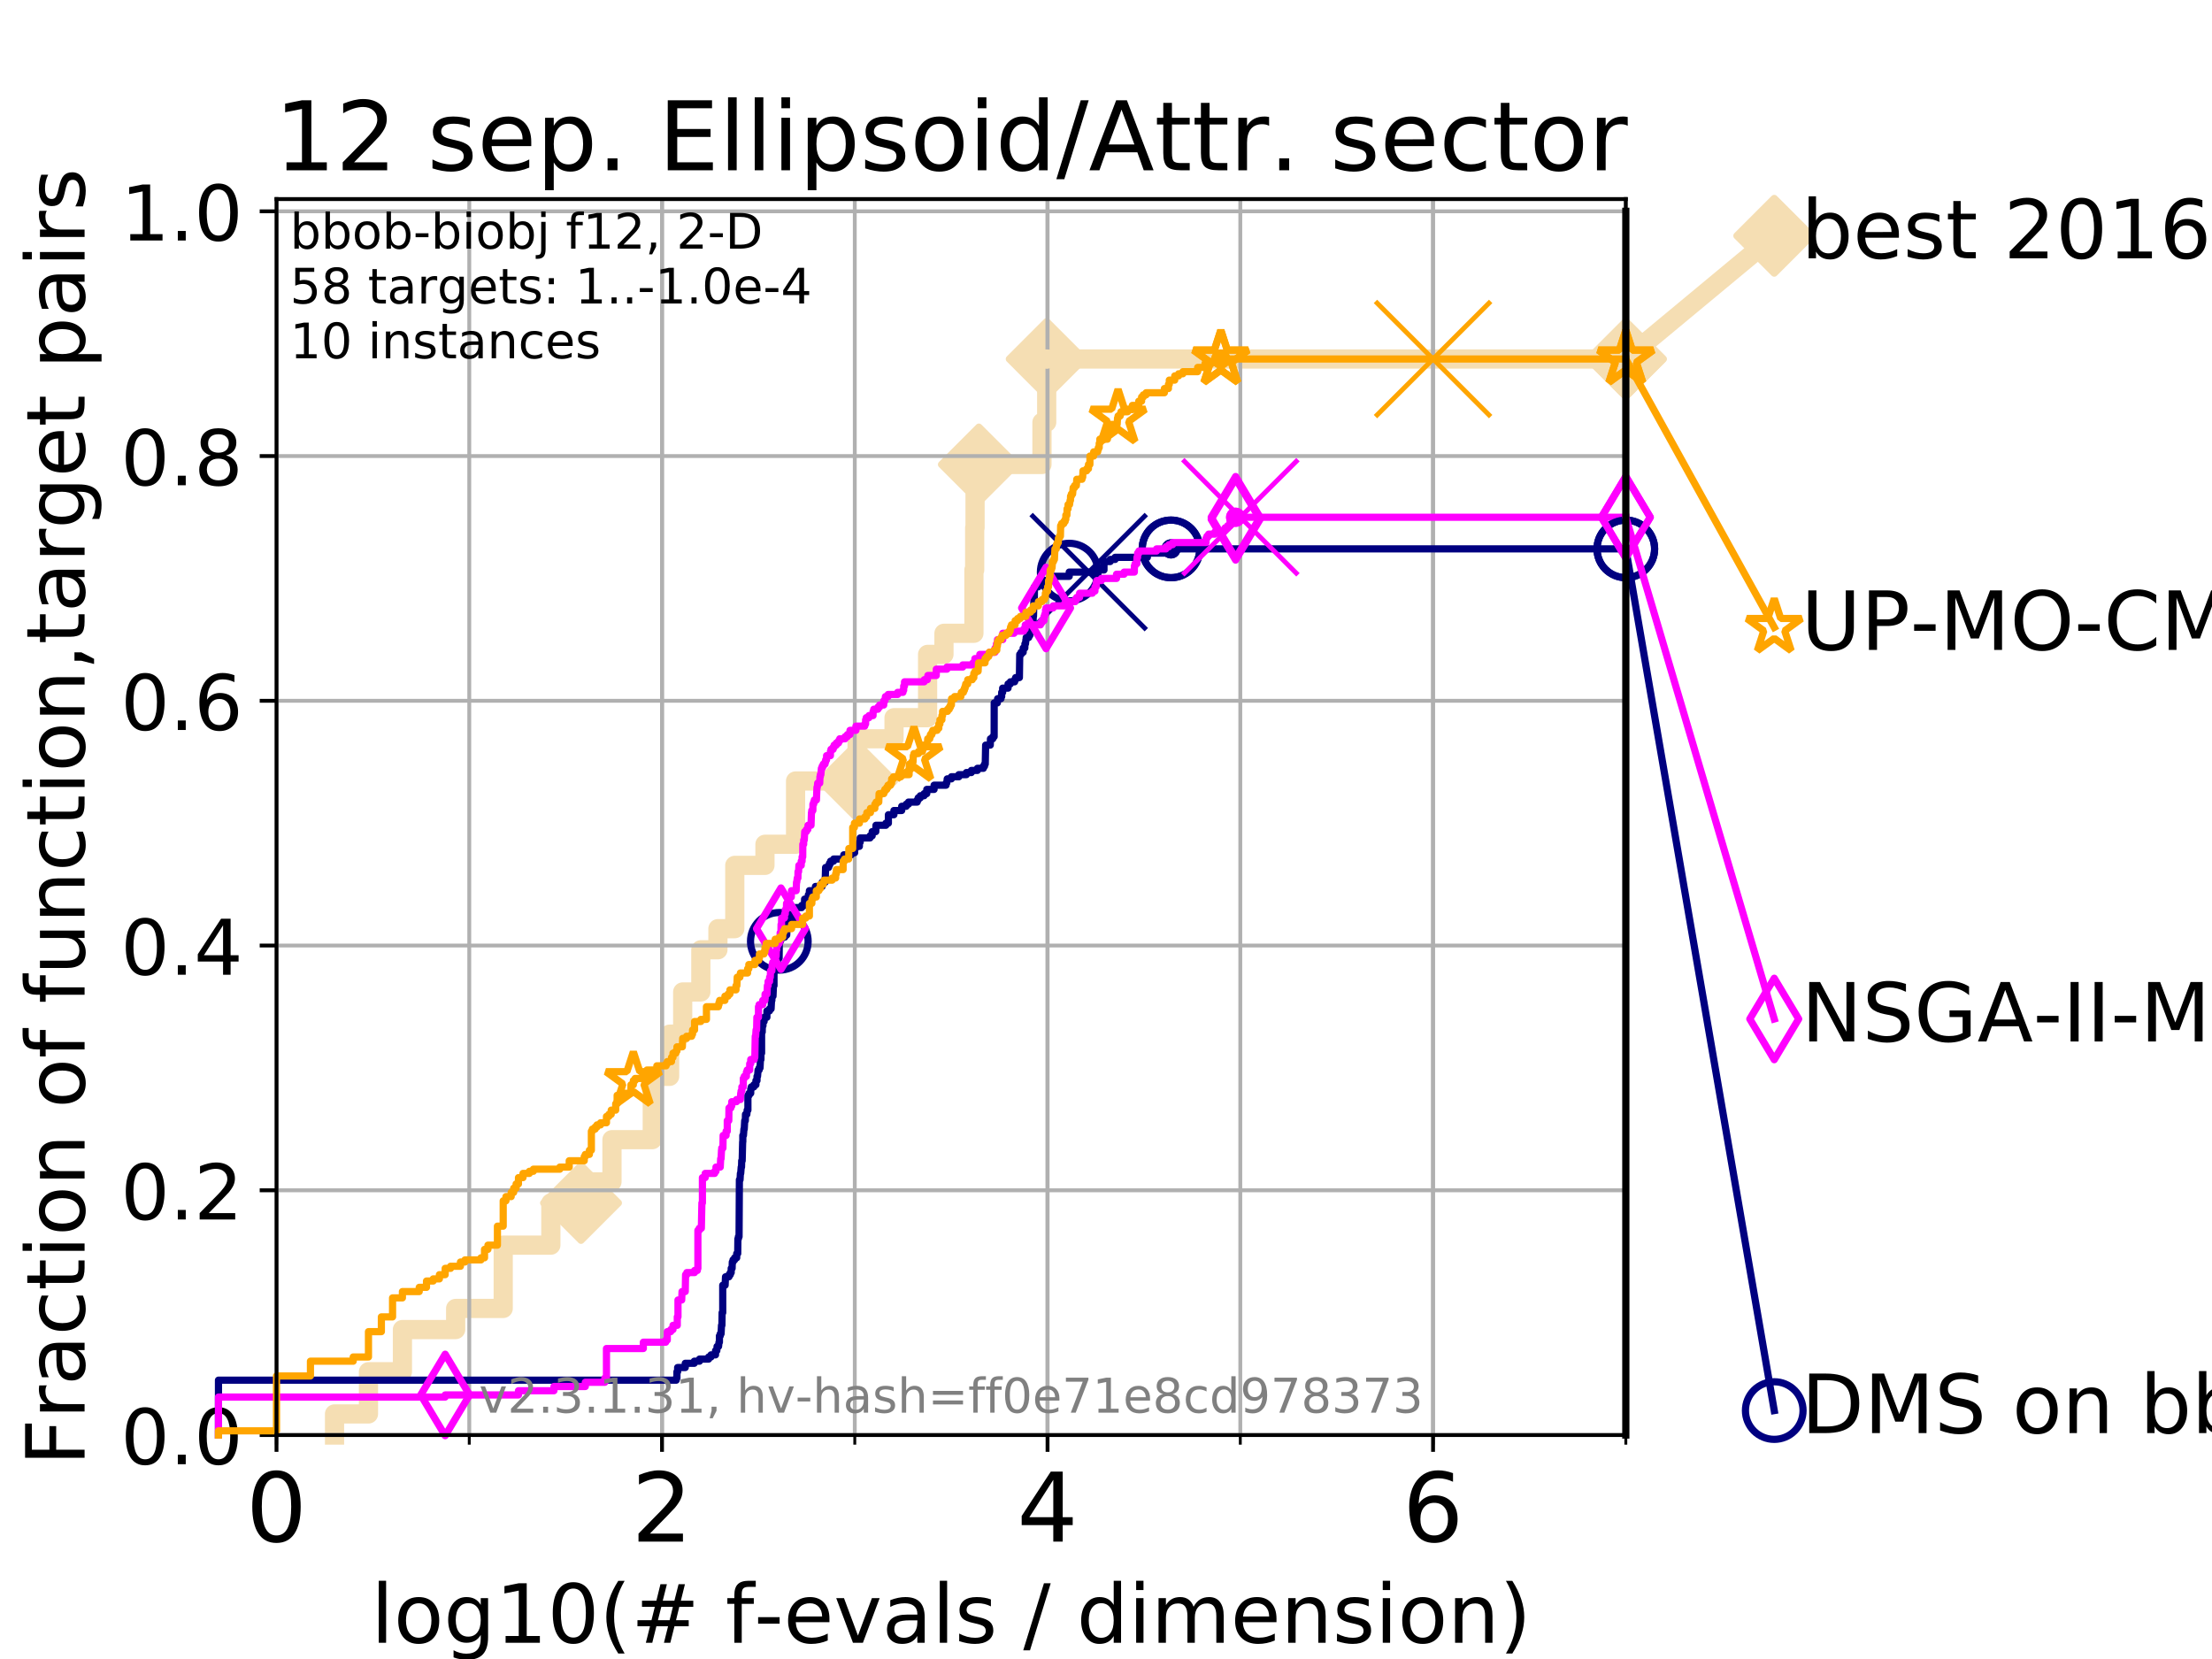<?xml version="1.0" encoding="utf-8" standalone="no"?>
<!DOCTYPE svg PUBLIC "-//W3C//DTD SVG 1.1//EN"
  "http://www.w3.org/Graphics/SVG/1.1/DTD/svg11.dtd">
<!-- Created with matplotlib (https://matplotlib.org/) -->
<svg height="345.6pt" version="1.1" viewBox="0 0 460.8 345.6" width="460.8pt" xmlns="http://www.w3.org/2000/svg" xmlns:xlink="http://www.w3.org/1999/xlink">
 <defs>
  <style type="text/css">
*{stroke-linecap:butt;stroke-linejoin:round;}
  </style>
 </defs>
 <g id="figure_1">
  <g id="patch_1">
   <path d="M 0 345.6 
L 460.8 345.6 
L 460.8 0 
L 0 0 
z
" style="fill:#ffffff;"/>
  </g>
  <g id="axes_1">
   <g id="patch_2">
    <path d="M 57.6 298.944 
L 338.688 298.944 
L 338.688 41.472 
L 57.6 41.472 
z
" style="fill:#ffffff;"/>
   </g>
   <g id="line2d_1">
    <path d="M 69.688 298.944 
L 69.688 294.549 
L 76.759 294.549 
L 76.759 285.758 
L 83.83 285.758 
L 83.83 276.968 
L 94.921 276.968 
L 94.921 272.573 
L 104.826 272.573 
L 104.826 259.387 
L 114.751 259.387 
L 114.751 250.597 
L 121.037 250.597 
L 121.037 246.201 
L 127.485 246.201 
L 127.485 237.411 
L 135.879 237.411 
L 135.879 224.225 
L 139.494 224.225 
L 139.494 215.435 
L 142.216 215.435 
L 142.216 206.644 
L 145.998 206.644 
L 145.998 197.854 
L 149.557 197.854 
L 149.557 193.459 
L 153.069 193.459 
L 153.069 180.273 
L 159.355 180.273 
L 159.355 175.878 
L 165.732 175.878 
L 165.732 162.692 
L 178.548 162.692 
L 178.548 153.902 
L 186.241 153.902 
L 186.241 149.507 
L 193.235 149.507 
L 193.235 136.321 
L 196.646 136.321 
L 196.646 131.926 
L 202.884 131.926 
L 202.884 118.74 
L 203.043 118.74 
L 203.043 109.95 
L 203.122 109.95 
L 203.122 101.159 
L 203.916 101.159 
L 203.916 96.764 
L 217.059 96.764 
L 217.059 87.973 
L 218.045 87.973 
L 218.045 74.788 
L 338.688 74.788 
" style="fill:none;stroke:#f5deb3;stroke-linecap:square;stroke-width:4;"/>
   </g>
   <g id="line2d_2">
    <defs>
     <path d="M 0 7.778 
L 7.778 0 
L 0 -7.778 
L -7.778 0 
z
" id="m65597e1af1" style="stroke:#f5deb3;stroke-linejoin:miter;stroke-width:1.5;"/>
    </defs>
    <g>
     <use style="fill:#f5deb3;stroke:#f5deb3;stroke-linejoin:miter;stroke-width:1.5;" x="121.037" xlink:href="#m65597e1af1" y="250.597"/>
     <use style="fill:#f5deb3;stroke:#f5deb3;stroke-linejoin:miter;stroke-width:1.5;" x="178.548" xlink:href="#m65597e1af1" y="162.692"/>
     <use style="fill:#f5deb3;stroke:#f5deb3;stroke-linejoin:miter;stroke-width:1.5;" x="203.916" xlink:href="#m65597e1af1" y="96.764"/>
     <use style="fill:#f5deb3;stroke:#f5deb3;stroke-linejoin:miter;stroke-width:1.5;" x="218.045" xlink:href="#m65597e1af1" y="74.788"/>
     <use style="fill:#f5deb3;stroke:#f5deb3;stroke-linejoin:miter;stroke-width:1.5;" x="338.688" xlink:href="#m65597e1af1" y="74.788"/>
    </g>
   </g>
   <g id="line2d_3">
    <path style="fill:none;stroke:#f5deb3;stroke-linecap:square;stroke-width:4;"/>
    <g/>
   </g>
   <g id="line2d_4">
    <path d="M 338.688 74.788 
L 369.608 49.12 
" style="fill:none;stroke:#f5deb3;stroke-linecap:square;stroke-width:4;"/>
    <g>
     <use style="fill:#f5deb3;stroke:#f5deb3;stroke-linejoin:miter;stroke-width:1.5;" x="338.688" xlink:href="#m65597e1af1" y="74.788"/>
     <use style="fill:#f5deb3;stroke:#f5deb3;stroke-linejoin:miter;stroke-width:1.5;" x="369.608" xlink:href="#m65597e1af1" y="49.12"/>
    </g>
   </g>
   <g id="matplotlib.axis_1">
    <g id="xtick_1">
     <g id="line2d_5">
      <path clip-path="url(#pf2361d42dd)" d="M 57.6 298.944 
L 57.6 41.472 
" style="fill:none;stroke:#b0b0b0;stroke-linecap:square;stroke-width:0.8;"/>
     </g>
     <g id="line2d_6">
      <defs>
       <path d="M 0 0 
L 0 3.5 
" id="m5045ce53c4" style="stroke:#000000;stroke-width:0.8;"/>
      </defs>
      <g>
       <use style="stroke:#000000;stroke-width:0.8;" x="57.6" xlink:href="#m5045ce53c4" y="298.944"/>
      </g>
     </g>
     <g id="text_1">
      <!-- 0 -->
      <defs>
       <path d="M 31.781 66.406 
Q 24.172 66.406 20.328 58.906 
Q 16.5 51.422 16.5 36.375 
Q 16.5 21.391 20.328 13.891 
Q 24.172 6.391 31.781 6.391 
Q 39.453 6.391 43.281 13.891 
Q 47.125 21.391 47.125 36.375 
Q 47.125 51.422 43.281 58.906 
Q 39.453 66.406 31.781 66.406 
z
M 31.781 74.219 
Q 44.047 74.219 50.516 64.516 
Q 56.984 54.828 56.984 36.375 
Q 56.984 17.969 50.516 8.266 
Q 44.047 -1.422 31.781 -1.422 
Q 19.531 -1.422 13.062 8.266 
Q 6.594 17.969 6.594 36.375 
Q 6.594 54.828 13.062 64.516 
Q 19.531 74.219 31.781 74.219 
z
" id="DejaVuSans-48"/>
      </defs>
      <g transform="translate(51.237 321.141)scale(0.2 -0.2)">
       <use xlink:href="#DejaVuSans-48"/>
      </g>
     </g>
    </g>
    <g id="xtick_2">
     <g id="line2d_7">
      <path clip-path="url(#pf2361d42dd)" d="M 137.911 298.944 
L 137.911 41.472 
" style="fill:none;stroke:#b0b0b0;stroke-linecap:square;stroke-width:0.8;"/>
     </g>
     <g id="line2d_8">
      <g>
       <use style="stroke:#000000;stroke-width:0.8;" x="137.911" xlink:href="#m5045ce53c4" y="298.944"/>
      </g>
     </g>
     <g id="text_2">
      <!-- 2 -->
      <defs>
       <path d="M 19.188 8.297 
L 53.609 8.297 
L 53.609 0 
L 7.328 0 
L 7.328 8.297 
Q 12.938 14.109 22.625 23.891 
Q 32.328 33.688 34.812 36.531 
Q 39.547 41.844 41.422 45.531 
Q 43.312 49.219 43.312 52.781 
Q 43.312 58.594 39.234 62.25 
Q 35.156 65.922 28.609 65.922 
Q 23.969 65.922 18.812 64.312 
Q 13.672 62.703 7.812 59.422 
L 7.812 69.391 
Q 13.766 71.781 18.938 73 
Q 24.125 74.219 28.422 74.219 
Q 39.75 74.219 46.484 68.547 
Q 53.219 62.891 53.219 53.422 
Q 53.219 48.922 51.531 44.891 
Q 49.859 40.875 45.406 35.406 
Q 44.188 33.984 37.641 27.219 
Q 31.109 20.453 19.188 8.297 
z
" id="DejaVuSans-50"/>
      </defs>
      <g transform="translate(131.548 321.141)scale(0.2 -0.2)">
       <use xlink:href="#DejaVuSans-50"/>
      </g>
     </g>
    </g>
    <g id="xtick_3">
     <g id="line2d_9">
      <path clip-path="url(#pf2361d42dd)" d="M 218.222 298.944 
L 218.222 41.472 
" style="fill:none;stroke:#b0b0b0;stroke-linecap:square;stroke-width:0.8;"/>
     </g>
     <g id="line2d_10">
      <g>
       <use style="stroke:#000000;stroke-width:0.8;" x="218.222" xlink:href="#m5045ce53c4" y="298.944"/>
      </g>
     </g>
     <g id="text_3">
      <!-- 4 -->
      <defs>
       <path d="M 37.797 64.312 
L 12.891 25.391 
L 37.797 25.391 
z
M 35.203 72.906 
L 47.609 72.906 
L 47.609 25.391 
L 58.016 25.391 
L 58.016 17.188 
L 47.609 17.188 
L 47.609 0 
L 37.797 0 
L 37.797 17.188 
L 4.891 17.188 
L 4.891 26.703 
z
" id="DejaVuSans-52"/>
      </defs>
      <g transform="translate(211.859 321.141)scale(0.2 -0.2)">
       <use xlink:href="#DejaVuSans-52"/>
      </g>
     </g>
    </g>
    <g id="xtick_4">
     <g id="line2d_11">
      <path clip-path="url(#pf2361d42dd)" d="M 298.533 298.944 
L 298.533 41.472 
" style="fill:none;stroke:#b0b0b0;stroke-linecap:square;stroke-width:0.8;"/>
     </g>
     <g id="line2d_12">
      <g>
       <use style="stroke:#000000;stroke-width:0.8;" x="298.533" xlink:href="#m5045ce53c4" y="298.944"/>
      </g>
     </g>
     <g id="text_4">
      <!-- 6 -->
      <defs>
       <path d="M 33.016 40.375 
Q 26.375 40.375 22.484 35.828 
Q 18.609 31.297 18.609 23.391 
Q 18.609 15.531 22.484 10.953 
Q 26.375 6.391 33.016 6.391 
Q 39.656 6.391 43.531 10.953 
Q 47.406 15.531 47.406 23.391 
Q 47.406 31.297 43.531 35.828 
Q 39.656 40.375 33.016 40.375 
z
M 52.594 71.297 
L 52.594 62.312 
Q 48.875 64.062 45.094 64.984 
Q 41.312 65.922 37.594 65.922 
Q 27.828 65.922 22.672 59.328 
Q 17.531 52.734 16.797 39.406 
Q 19.672 43.656 24.016 45.922 
Q 28.375 48.188 33.594 48.188 
Q 44.578 48.188 50.953 41.516 
Q 57.328 34.859 57.328 23.391 
Q 57.328 12.156 50.688 5.359 
Q 44.047 -1.422 33.016 -1.422 
Q 20.359 -1.422 13.672 8.266 
Q 6.984 17.969 6.984 36.375 
Q 6.984 53.656 15.188 63.938 
Q 23.391 74.219 37.203 74.219 
Q 40.922 74.219 44.703 73.484 
Q 48.484 72.75 52.594 71.297 
z
" id="DejaVuSans-54"/>
      </defs>
      <g transform="translate(292.17 321.141)scale(0.2 -0.2)">
       <use xlink:href="#DejaVuSans-54"/>
      </g>
     </g>
    </g>
    <g id="xtick_5">
     <g id="line2d_13">
      <path clip-path="url(#pf2361d42dd)" d="M 57.6 298.944 
L 57.6 41.472 
" style="fill:none;stroke:#b0b0b0;stroke-linecap:square;stroke-width:0.8;"/>
     </g>
     <g id="line2d_14">
      <defs>
       <path d="M 0 0 
L 0 2 
" id="mc7f58f15ad" style="stroke:#000000;stroke-width:0.6;"/>
      </defs>
      <g>
       <use style="stroke:#000000;stroke-width:0.6;" x="57.6" xlink:href="#mc7f58f15ad" y="298.944"/>
      </g>
     </g>
    </g>
    <g id="xtick_6">
     <g id="line2d_15">
      <path clip-path="url(#pf2361d42dd)" d="M 97.755 298.944 
L 97.755 41.472 
" style="fill:none;stroke:#b0b0b0;stroke-linecap:square;stroke-width:0.8;"/>
     </g>
     <g id="line2d_16">
      <g>
       <use style="stroke:#000000;stroke-width:0.6;" x="97.755" xlink:href="#mc7f58f15ad" y="298.944"/>
      </g>
     </g>
    </g>
    <g id="xtick_7">
     <g id="line2d_17">
      <path clip-path="url(#pf2361d42dd)" d="M 137.911 298.944 
L 137.911 41.472 
" style="fill:none;stroke:#b0b0b0;stroke-linecap:square;stroke-width:0.8;"/>
     </g>
     <g id="line2d_18">
      <g>
       <use style="stroke:#000000;stroke-width:0.6;" x="137.911" xlink:href="#mc7f58f15ad" y="298.944"/>
      </g>
     </g>
    </g>
    <g id="xtick_8">
     <g id="line2d_19">
      <path clip-path="url(#pf2361d42dd)" d="M 178.066 298.944 
L 178.066 41.472 
" style="fill:none;stroke:#b0b0b0;stroke-linecap:square;stroke-width:0.8;"/>
     </g>
     <g id="line2d_20">
      <g>
       <use style="stroke:#000000;stroke-width:0.6;" x="178.066" xlink:href="#mc7f58f15ad" y="298.944"/>
      </g>
     </g>
    </g>
    <g id="xtick_9">
     <g id="line2d_21">
      <path clip-path="url(#pf2361d42dd)" d="M 218.222 298.944 
L 218.222 41.472 
" style="fill:none;stroke:#b0b0b0;stroke-linecap:square;stroke-width:0.8;"/>
     </g>
     <g id="line2d_22">
      <g>
       <use style="stroke:#000000;stroke-width:0.6;" x="218.222" xlink:href="#mc7f58f15ad" y="298.944"/>
      </g>
     </g>
    </g>
    <g id="xtick_10">
     <g id="line2d_23">
      <path clip-path="url(#pf2361d42dd)" d="M 258.377 298.944 
L 258.377 41.472 
" style="fill:none;stroke:#b0b0b0;stroke-linecap:square;stroke-width:0.8;"/>
     </g>
     <g id="line2d_24">
      <g>
       <use style="stroke:#000000;stroke-width:0.6;" x="258.377" xlink:href="#mc7f58f15ad" y="298.944"/>
      </g>
     </g>
    </g>
    <g id="xtick_11">
     <g id="line2d_25">
      <path clip-path="url(#pf2361d42dd)" d="M 298.533 298.944 
L 298.533 41.472 
" style="fill:none;stroke:#b0b0b0;stroke-linecap:square;stroke-width:0.8;"/>
     </g>
     <g id="line2d_26">
      <g>
       <use style="stroke:#000000;stroke-width:0.6;" x="298.533" xlink:href="#mc7f58f15ad" y="298.944"/>
      </g>
     </g>
    </g>
    <g id="xtick_12">
     <g id="line2d_27">
      <path clip-path="url(#pf2361d42dd)" d="M 338.688 298.944 
L 338.688 41.472 
" style="fill:none;stroke:#b0b0b0;stroke-linecap:square;stroke-width:0.8;"/>
     </g>
     <g id="line2d_28">
      <g>
       <use style="stroke:#000000;stroke-width:0.6;" x="338.688" xlink:href="#mc7f58f15ad" y="298.944"/>
      </g>
     </g>
    </g>
    <g id="text_5">
     <!-- log10(# f-evals / dimension) -->
     <defs>
      <path d="M 9.422 75.984 
L 18.406 75.984 
L 18.406 0 
L 9.422 0 
z
" id="DejaVuSans-108"/>
      <path d="M 30.609 48.391 
Q 23.391 48.391 19.188 42.75 
Q 14.984 37.109 14.984 27.297 
Q 14.984 17.484 19.156 11.844 
Q 23.344 6.203 30.609 6.203 
Q 37.797 6.203 41.984 11.859 
Q 46.188 17.531 46.188 27.297 
Q 46.188 37.016 41.984 42.703 
Q 37.797 48.391 30.609 48.391 
z
M 30.609 56 
Q 42.328 56 49.016 48.375 
Q 55.719 40.766 55.719 27.297 
Q 55.719 13.875 49.016 6.219 
Q 42.328 -1.422 30.609 -1.422 
Q 18.844 -1.422 12.172 6.219 
Q 5.516 13.875 5.516 27.297 
Q 5.516 40.766 12.172 48.375 
Q 18.844 56 30.609 56 
z
" id="DejaVuSans-111"/>
      <path d="M 45.406 27.984 
Q 45.406 37.75 41.375 43.109 
Q 37.359 48.484 30.078 48.484 
Q 22.859 48.484 18.828 43.109 
Q 14.797 37.75 14.797 27.984 
Q 14.797 18.266 18.828 12.891 
Q 22.859 7.516 30.078 7.516 
Q 37.359 7.516 41.375 12.891 
Q 45.406 18.266 45.406 27.984 
z
M 54.391 6.781 
Q 54.391 -7.172 48.188 -13.984 
Q 42 -20.797 29.203 -20.797 
Q 24.469 -20.797 20.266 -20.094 
Q 16.062 -19.391 12.109 -17.922 
L 12.109 -9.188 
Q 16.062 -11.328 19.922 -12.344 
Q 23.781 -13.375 27.781 -13.375 
Q 36.625 -13.375 41.016 -8.766 
Q 45.406 -4.156 45.406 5.172 
L 45.406 9.625 
Q 42.625 4.781 38.281 2.391 
Q 33.938 0 27.875 0 
Q 17.828 0 11.672 7.656 
Q 5.516 15.328 5.516 27.984 
Q 5.516 40.672 11.672 48.328 
Q 17.828 56 27.875 56 
Q 33.938 56 38.281 53.609 
Q 42.625 51.219 45.406 46.391 
L 45.406 54.688 
L 54.391 54.688 
z
" id="DejaVuSans-103"/>
      <path d="M 12.406 8.297 
L 28.516 8.297 
L 28.516 63.922 
L 10.984 60.406 
L 10.984 69.391 
L 28.422 72.906 
L 38.281 72.906 
L 38.281 8.297 
L 54.391 8.297 
L 54.391 0 
L 12.406 0 
z
" id="DejaVuSans-49"/>
      <path d="M 31 75.875 
Q 24.469 64.656 21.281 53.656 
Q 18.109 42.672 18.109 31.391 
Q 18.109 20.125 21.312 9.062 
Q 24.516 -2 31 -13.188 
L 23.188 -13.188 
Q 15.875 -1.703 12.234 9.375 
Q 8.594 20.453 8.594 31.391 
Q 8.594 42.281 12.203 53.312 
Q 15.828 64.359 23.188 75.875 
z
" id="DejaVuSans-40"/>
      <path d="M 51.125 44 
L 36.922 44 
L 32.812 27.688 
L 47.125 27.688 
z
M 43.797 71.781 
L 38.719 51.516 
L 52.984 51.516 
L 58.109 71.781 
L 65.922 71.781 
L 60.891 51.516 
L 76.125 51.516 
L 76.125 44 
L 58.984 44 
L 54.984 27.688 
L 70.516 27.688 
L 70.516 20.219 
L 53.078 20.219 
L 48 0 
L 40.188 0 
L 45.219 20.219 
L 30.906 20.219 
L 25.875 0 
L 18.016 0 
L 23.094 20.219 
L 7.719 20.219 
L 7.719 27.688 
L 24.906 27.688 
L 29 44 
L 13.281 44 
L 13.281 51.516 
L 30.906 51.516 
L 35.891 71.781 
z
" id="DejaVuSans-35"/>
      <path id="DejaVuSans-32"/>
      <path d="M 37.109 75.984 
L 37.109 68.5 
L 28.516 68.5 
Q 23.688 68.5 21.797 66.547 
Q 19.922 64.594 19.922 59.516 
L 19.922 54.688 
L 34.719 54.688 
L 34.719 47.703 
L 19.922 47.703 
L 19.922 0 
L 10.891 0 
L 10.891 47.703 
L 2.297 47.703 
L 2.297 54.688 
L 10.891 54.688 
L 10.891 58.5 
Q 10.891 67.625 15.141 71.797 
Q 19.391 75.984 28.609 75.984 
z
" id="DejaVuSans-102"/>
      <path d="M 4.891 31.391 
L 31.203 31.391 
L 31.203 23.391 
L 4.891 23.391 
z
" id="DejaVuSans-45"/>
      <path d="M 56.203 29.594 
L 56.203 25.203 
L 14.891 25.203 
Q 15.484 15.922 20.484 11.062 
Q 25.484 6.203 34.422 6.203 
Q 39.594 6.203 44.453 7.469 
Q 49.312 8.734 54.109 11.281 
L 54.109 2.781 
Q 49.266 0.734 44.188 -0.344 
Q 39.109 -1.422 33.891 -1.422 
Q 20.797 -1.422 13.156 6.188 
Q 5.516 13.812 5.516 26.812 
Q 5.516 40.234 12.766 48.109 
Q 20.016 56 32.328 56 
Q 43.359 56 49.781 48.891 
Q 56.203 41.797 56.203 29.594 
z
M 47.219 32.234 
Q 47.125 39.594 43.094 43.984 
Q 39.062 48.391 32.422 48.391 
Q 24.906 48.391 20.391 44.141 
Q 15.875 39.891 15.188 32.172 
z
" id="DejaVuSans-101"/>
      <path d="M 2.984 54.688 
L 12.5 54.688 
L 29.594 8.797 
L 46.688 54.688 
L 56.203 54.688 
L 35.688 0 
L 23.484 0 
z
" id="DejaVuSans-118"/>
      <path d="M 34.281 27.484 
Q 23.391 27.484 19.188 25 
Q 14.984 22.516 14.984 16.5 
Q 14.984 11.719 18.141 8.906 
Q 21.297 6.109 26.703 6.109 
Q 34.188 6.109 38.703 11.406 
Q 43.219 16.703 43.219 25.484 
L 43.219 27.484 
z
M 52.203 31.203 
L 52.203 0 
L 43.219 0 
L 43.219 8.297 
Q 40.141 3.328 35.547 0.953 
Q 30.953 -1.422 24.312 -1.422 
Q 15.922 -1.422 10.953 3.297 
Q 6 8.016 6 15.922 
Q 6 25.141 12.172 29.828 
Q 18.359 34.516 30.609 34.516 
L 43.219 34.516 
L 43.219 35.406 
Q 43.219 41.609 39.141 45 
Q 35.062 48.391 27.688 48.391 
Q 23 48.391 18.547 47.266 
Q 14.109 46.141 10.016 43.891 
L 10.016 52.203 
Q 14.938 54.109 19.578 55.047 
Q 24.219 56 28.609 56 
Q 40.484 56 46.344 49.844 
Q 52.203 43.703 52.203 31.203 
z
" id="DejaVuSans-97"/>
      <path d="M 44.281 53.078 
L 44.281 44.578 
Q 40.484 46.531 36.375 47.5 
Q 32.281 48.484 27.875 48.484 
Q 21.188 48.484 17.844 46.438 
Q 14.5 44.391 14.5 40.281 
Q 14.5 37.156 16.891 35.375 
Q 19.281 33.594 26.516 31.984 
L 29.594 31.297 
Q 39.156 29.25 43.188 25.516 
Q 47.219 21.781 47.219 15.094 
Q 47.219 7.469 41.188 3.016 
Q 35.156 -1.422 24.609 -1.422 
Q 20.219 -1.422 15.453 -0.562 
Q 10.688 0.297 5.422 2 
L 5.422 11.281 
Q 10.406 8.688 15.234 7.391 
Q 20.062 6.109 24.812 6.109 
Q 31.156 6.109 34.562 8.281 
Q 37.984 10.453 37.984 14.406 
Q 37.984 18.062 35.516 20.016 
Q 33.062 21.969 24.703 23.781 
L 21.578 24.516 
Q 13.234 26.266 9.516 29.906 
Q 5.812 33.547 5.812 39.891 
Q 5.812 47.609 11.281 51.797 
Q 16.75 56 26.812 56 
Q 31.781 56 36.172 55.266 
Q 40.578 54.547 44.281 53.078 
z
" id="DejaVuSans-115"/>
      <path d="M 25.391 72.906 
L 33.688 72.906 
L 8.297 -9.281 
L 0 -9.281 
z
" id="DejaVuSans-47"/>
      <path d="M 45.406 46.391 
L 45.406 75.984 
L 54.391 75.984 
L 54.391 0 
L 45.406 0 
L 45.406 8.203 
Q 42.578 3.328 38.25 0.953 
Q 33.938 -1.422 27.875 -1.422 
Q 17.969 -1.422 11.734 6.484 
Q 5.516 14.406 5.516 27.297 
Q 5.516 40.188 11.734 48.094 
Q 17.969 56 27.875 56 
Q 33.938 56 38.25 53.625 
Q 42.578 51.266 45.406 46.391 
z
M 14.797 27.297 
Q 14.797 17.391 18.875 11.75 
Q 22.953 6.109 30.078 6.109 
Q 37.203 6.109 41.297 11.75 
Q 45.406 17.391 45.406 27.297 
Q 45.406 37.203 41.297 42.844 
Q 37.203 48.484 30.078 48.484 
Q 22.953 48.484 18.875 42.844 
Q 14.797 37.203 14.797 27.297 
z
" id="DejaVuSans-100"/>
      <path d="M 9.422 54.688 
L 18.406 54.688 
L 18.406 0 
L 9.422 0 
z
M 9.422 75.984 
L 18.406 75.984 
L 18.406 64.594 
L 9.422 64.594 
z
" id="DejaVuSans-105"/>
      <path d="M 52 44.188 
Q 55.375 50.25 60.062 53.125 
Q 64.75 56 71.094 56 
Q 79.641 56 84.281 50.016 
Q 88.922 44.047 88.922 33.016 
L 88.922 0 
L 79.891 0 
L 79.891 32.719 
Q 79.891 40.578 77.094 44.375 
Q 74.312 48.188 68.609 48.188 
Q 61.625 48.188 57.562 43.547 
Q 53.516 38.922 53.516 30.906 
L 53.516 0 
L 44.484 0 
L 44.484 32.719 
Q 44.484 40.625 41.703 44.406 
Q 38.922 48.188 33.109 48.188 
Q 26.219 48.188 22.156 43.531 
Q 18.109 38.875 18.109 30.906 
L 18.109 0 
L 9.078 0 
L 9.078 54.688 
L 18.109 54.688 
L 18.109 46.188 
Q 21.188 51.219 25.484 53.609 
Q 29.781 56 35.688 56 
Q 41.656 56 45.828 52.969 
Q 50 49.953 52 44.188 
z
" id="DejaVuSans-109"/>
      <path d="M 54.891 33.016 
L 54.891 0 
L 45.906 0 
L 45.906 32.719 
Q 45.906 40.484 42.875 44.328 
Q 39.844 48.188 33.797 48.188 
Q 26.516 48.188 22.312 43.547 
Q 18.109 38.922 18.109 30.906 
L 18.109 0 
L 9.078 0 
L 9.078 54.688 
L 18.109 54.688 
L 18.109 46.188 
Q 21.344 51.125 25.703 53.562 
Q 30.078 56 35.797 56 
Q 45.219 56 50.047 50.172 
Q 54.891 44.344 54.891 33.016 
z
" id="DejaVuSans-110"/>
      <path d="M 8.016 75.875 
L 15.828 75.875 
Q 23.141 64.359 26.781 53.312 
Q 30.422 42.281 30.422 31.391 
Q 30.422 20.453 26.781 9.375 
Q 23.141 -1.703 15.828 -13.188 
L 8.016 -13.188 
Q 14.5 -2 17.703 9.062 
Q 20.906 20.125 20.906 31.391 
Q 20.906 42.672 17.703 53.656 
Q 14.5 64.656 8.016 75.875 
z
" id="DejaVuSans-41"/>
     </defs>
     <g transform="translate(77.303 342.218)scale(0.17 -0.17)">
      <use xlink:href="#DejaVuSans-108"/>
      <use x="27.783" xlink:href="#DejaVuSans-111"/>
      <use x="88.965" xlink:href="#DejaVuSans-103"/>
      <use x="152.441" xlink:href="#DejaVuSans-49"/>
      <use x="216.064" xlink:href="#DejaVuSans-48"/>
      <use x="279.688" xlink:href="#DejaVuSans-40"/>
      <use x="318.701" xlink:href="#DejaVuSans-35"/>
      <use x="402.49" xlink:href="#DejaVuSans-32"/>
      <use x="434.277" xlink:href="#DejaVuSans-102"/>
      <use x="469.404" xlink:href="#DejaVuSans-45"/>
      <use x="505.488" xlink:href="#DejaVuSans-101"/>
      <use x="567.012" xlink:href="#DejaVuSans-118"/>
      <use x="626.191" xlink:href="#DejaVuSans-97"/>
      <use x="687.471" xlink:href="#DejaVuSans-108"/>
      <use x="715.254" xlink:href="#DejaVuSans-115"/>
      <use x="767.354" xlink:href="#DejaVuSans-32"/>
      <use x="799.141" xlink:href="#DejaVuSans-47"/>
      <use x="832.832" xlink:href="#DejaVuSans-32"/>
      <use x="864.619" xlink:href="#DejaVuSans-100"/>
      <use x="928.096" xlink:href="#DejaVuSans-105"/>
      <use x="955.879" xlink:href="#DejaVuSans-109"/>
      <use x="1053.291" xlink:href="#DejaVuSans-101"/>
      <use x="1114.814" xlink:href="#DejaVuSans-110"/>
      <use x="1178.193" xlink:href="#DejaVuSans-115"/>
      <use x="1230.293" xlink:href="#DejaVuSans-105"/>
      <use x="1258.076" xlink:href="#DejaVuSans-111"/>
      <use x="1319.258" xlink:href="#DejaVuSans-110"/>
      <use x="1382.637" xlink:href="#DejaVuSans-41"/>
     </g>
    </g>
   </g>
   <g id="matplotlib.axis_2">
    <g id="ytick_1">
     <g id="line2d_29">
      <path clip-path="url(#pf2361d42dd)" d="M 57.6 298.944 
L 338.688 298.944 
" style="fill:none;stroke:#b0b0b0;stroke-linecap:square;stroke-width:0.8;"/>
     </g>
     <g id="line2d_30">
      <defs>
       <path d="M 0 0 
L -3.5 0 
" id="m03b0cc69c1" style="stroke:#000000;stroke-width:0.8;"/>
      </defs>
      <g>
       <use style="stroke:#000000;stroke-width:0.8;" x="57.6" xlink:href="#m03b0cc69c1" y="298.944"/>
      </g>
     </g>
     <g id="text_6">
      <!-- 0.0 -->
      <defs>
       <path d="M 10.688 12.406 
L 21 12.406 
L 21 0 
L 10.688 0 
z
" id="DejaVuSans-46"/>
      </defs>
      <g transform="translate(25.155 305.023)scale(0.16 -0.16)">
       <use xlink:href="#DejaVuSans-48"/>
       <use x="63.623" xlink:href="#DejaVuSans-46"/>
       <use x="95.41" xlink:href="#DejaVuSans-48"/>
      </g>
     </g>
    </g>
    <g id="ytick_2">
     <g id="line2d_31">
      <path clip-path="url(#pf2361d42dd)" d="M 57.6 247.959 
L 338.688 247.959 
" style="fill:none;stroke:#b0b0b0;stroke-linecap:square;stroke-width:0.8;"/>
     </g>
     <g id="line2d_32">
      <g>
       <use style="stroke:#000000;stroke-width:0.8;" x="57.6" xlink:href="#m03b0cc69c1" y="247.959"/>
      </g>
     </g>
     <g id="text_7">
      <!-- 0.2 -->
      <g transform="translate(25.155 254.038)scale(0.16 -0.16)">
       <use xlink:href="#DejaVuSans-48"/>
       <use x="63.623" xlink:href="#DejaVuSans-46"/>
       <use x="95.41" xlink:href="#DejaVuSans-50"/>
      </g>
     </g>
    </g>
    <g id="ytick_3">
     <g id="line2d_33">
      <path clip-path="url(#pf2361d42dd)" d="M 57.6 196.975 
L 338.688 196.975 
" style="fill:none;stroke:#b0b0b0;stroke-linecap:square;stroke-width:0.8;"/>
     </g>
     <g id="line2d_34">
      <g>
       <use style="stroke:#000000;stroke-width:0.8;" x="57.6" xlink:href="#m03b0cc69c1" y="196.975"/>
      </g>
     </g>
     <g id="text_8">
      <!-- 0.4 -->
      <g transform="translate(25.155 203.054)scale(0.16 -0.16)">
       <use xlink:href="#DejaVuSans-48"/>
       <use x="63.623" xlink:href="#DejaVuSans-46"/>
       <use x="95.41" xlink:href="#DejaVuSans-52"/>
      </g>
     </g>
    </g>
    <g id="ytick_4">
     <g id="line2d_35">
      <path clip-path="url(#pf2361d42dd)" d="M 57.6 145.99 
L 338.688 145.99 
" style="fill:none;stroke:#b0b0b0;stroke-linecap:square;stroke-width:0.8;"/>
     </g>
     <g id="line2d_36">
      <g>
       <use style="stroke:#000000;stroke-width:0.8;" x="57.6" xlink:href="#m03b0cc69c1" y="145.99"/>
      </g>
     </g>
     <g id="text_9">
      <!-- 0.6 -->
      <g transform="translate(25.155 152.069)scale(0.16 -0.16)">
       <use xlink:href="#DejaVuSans-48"/>
       <use x="63.623" xlink:href="#DejaVuSans-46"/>
       <use x="95.41" xlink:href="#DejaVuSans-54"/>
      </g>
     </g>
    </g>
    <g id="ytick_5">
     <g id="line2d_37">
      <path clip-path="url(#pf2361d42dd)" d="M 57.6 95.006 
L 338.688 95.006 
" style="fill:none;stroke:#b0b0b0;stroke-linecap:square;stroke-width:0.8;"/>
     </g>
     <g id="line2d_38">
      <g>
       <use style="stroke:#000000;stroke-width:0.8;" x="57.6" xlink:href="#m03b0cc69c1" y="95.006"/>
      </g>
     </g>
     <g id="text_10">
      <!-- 0.8 -->
      <defs>
       <path d="M 31.781 34.625 
Q 24.75 34.625 20.719 30.859 
Q 16.703 27.094 16.703 20.516 
Q 16.703 13.922 20.719 10.156 
Q 24.75 6.391 31.781 6.391 
Q 38.812 6.391 42.859 10.172 
Q 46.922 13.969 46.922 20.516 
Q 46.922 27.094 42.891 30.859 
Q 38.875 34.625 31.781 34.625 
z
M 21.922 38.812 
Q 15.578 40.375 12.031 44.719 
Q 8.5 49.078 8.5 55.328 
Q 8.5 64.062 14.719 69.141 
Q 20.953 74.219 31.781 74.219 
Q 42.672 74.219 48.875 69.141 
Q 55.078 64.062 55.078 55.328 
Q 55.078 49.078 51.531 44.719 
Q 48 40.375 41.703 38.812 
Q 48.828 37.156 52.797 32.312 
Q 56.781 27.484 56.781 20.516 
Q 56.781 9.906 50.312 4.234 
Q 43.844 -1.422 31.781 -1.422 
Q 19.734 -1.422 13.25 4.234 
Q 6.781 9.906 6.781 20.516 
Q 6.781 27.484 10.781 32.312 
Q 14.797 37.156 21.922 38.812 
z
M 18.312 54.391 
Q 18.312 48.734 21.844 45.562 
Q 25.391 42.391 31.781 42.391 
Q 38.141 42.391 41.719 45.562 
Q 45.312 48.734 45.312 54.391 
Q 45.312 60.062 41.719 63.234 
Q 38.141 66.406 31.781 66.406 
Q 25.391 66.406 21.844 63.234 
Q 18.312 60.062 18.312 54.391 
z
" id="DejaVuSans-56"/>
      </defs>
      <g transform="translate(25.155 101.085)scale(0.16 -0.16)">
       <use xlink:href="#DejaVuSans-48"/>
       <use x="63.623" xlink:href="#DejaVuSans-46"/>
       <use x="95.41" xlink:href="#DejaVuSans-56"/>
      </g>
     </g>
    </g>
    <g id="ytick_6">
     <g id="line2d_39">
      <path clip-path="url(#pf2361d42dd)" d="M 57.6 44.021 
L 338.688 44.021 
" style="fill:none;stroke:#b0b0b0;stroke-linecap:square;stroke-width:0.8;"/>
     </g>
     <g id="line2d_40">
      <g>
       <use style="stroke:#000000;stroke-width:0.8;" x="57.6" xlink:href="#m03b0cc69c1" y="44.021"/>
      </g>
     </g>
     <g id="text_11">
      <!-- 1.0 -->
      <g transform="translate(25.155 50.1)scale(0.16 -0.16)">
       <use xlink:href="#DejaVuSans-49"/>
       <use x="63.623" xlink:href="#DejaVuSans-46"/>
       <use x="95.41" xlink:href="#DejaVuSans-48"/>
      </g>
     </g>
    </g>
    <g id="text_12">
     <!-- Fraction of function,target pairs -->
     <defs>
      <path d="M 9.812 72.906 
L 51.703 72.906 
L 51.703 64.594 
L 19.672 64.594 
L 19.672 43.109 
L 48.578 43.109 
L 48.578 34.812 
L 19.672 34.812 
L 19.672 0 
L 9.812 0 
z
" id="DejaVuSans-70"/>
      <path d="M 41.109 46.297 
Q 39.594 47.172 37.812 47.578 
Q 36.031 48 33.891 48 
Q 26.266 48 22.188 43.047 
Q 18.109 38.094 18.109 28.812 
L 18.109 0 
L 9.078 0 
L 9.078 54.688 
L 18.109 54.688 
L 18.109 46.188 
Q 20.953 51.172 25.484 53.578 
Q 30.031 56 36.531 56 
Q 37.453 56 38.578 55.875 
Q 39.703 55.766 41.062 55.516 
z
" id="DejaVuSans-114"/>
      <path d="M 48.781 52.594 
L 48.781 44.188 
Q 44.969 46.297 41.141 47.344 
Q 37.312 48.391 33.406 48.391 
Q 24.656 48.391 19.812 42.844 
Q 14.984 37.312 14.984 27.297 
Q 14.984 17.281 19.812 11.734 
Q 24.656 6.203 33.406 6.203 
Q 37.312 6.203 41.141 7.25 
Q 44.969 8.297 48.781 10.406 
L 48.781 2.094 
Q 45.016 0.344 40.984 -0.531 
Q 36.969 -1.422 32.422 -1.422 
Q 20.062 -1.422 12.781 6.344 
Q 5.516 14.109 5.516 27.297 
Q 5.516 40.672 12.859 48.328 
Q 20.219 56 33.016 56 
Q 37.156 56 41.109 55.141 
Q 45.062 54.297 48.781 52.594 
z
" id="DejaVuSans-99"/>
      <path d="M 18.312 70.219 
L 18.312 54.688 
L 36.812 54.688 
L 36.812 47.703 
L 18.312 47.703 
L 18.312 18.016 
Q 18.312 11.328 20.141 9.422 
Q 21.969 7.516 27.594 7.516 
L 36.812 7.516 
L 36.812 0 
L 27.594 0 
Q 17.188 0 13.234 3.875 
Q 9.281 7.766 9.281 18.016 
L 9.281 47.703 
L 2.688 47.703 
L 2.688 54.688 
L 9.281 54.688 
L 9.281 70.219 
z
" id="DejaVuSans-116"/>
      <path d="M 8.5 21.578 
L 8.5 54.688 
L 17.484 54.688 
L 17.484 21.922 
Q 17.484 14.156 20.5 10.266 
Q 23.531 6.391 29.594 6.391 
Q 36.859 6.391 41.078 11.031 
Q 45.312 15.672 45.312 23.688 
L 45.312 54.688 
L 54.297 54.688 
L 54.297 0 
L 45.312 0 
L 45.312 8.406 
Q 42.047 3.422 37.719 1 
Q 33.406 -1.422 27.688 -1.422 
Q 18.266 -1.422 13.375 4.438 
Q 8.5 10.297 8.5 21.578 
z
M 31.109 56 
z
" id="DejaVuSans-117"/>
      <path d="M 11.719 12.406 
L 22.016 12.406 
L 22.016 4 
L 14.016 -11.625 
L 7.719 -11.625 
L 11.719 4 
z
" id="DejaVuSans-44"/>
      <path d="M 18.109 8.203 
L 18.109 -20.797 
L 9.078 -20.797 
L 9.078 54.688 
L 18.109 54.688 
L 18.109 46.391 
Q 20.953 51.266 25.266 53.625 
Q 29.594 56 35.594 56 
Q 45.562 56 51.781 48.094 
Q 58.016 40.188 58.016 27.297 
Q 58.016 14.406 51.781 6.484 
Q 45.562 -1.422 35.594 -1.422 
Q 29.594 -1.422 25.266 0.953 
Q 20.953 3.328 18.109 8.203 
z
M 48.688 27.297 
Q 48.688 37.203 44.609 42.844 
Q 40.531 48.484 33.406 48.484 
Q 26.266 48.484 22.188 42.844 
Q 18.109 37.203 18.109 27.297 
Q 18.109 17.391 22.188 11.75 
Q 26.266 6.109 33.406 6.109 
Q 40.531 6.109 44.609 11.75 
Q 48.688 17.391 48.688 27.297 
z
" id="DejaVuSans-112"/>
     </defs>
     <g transform="translate(17.62 305.347)rotate(-90)scale(0.17 -0.17)">
      <use xlink:href="#DejaVuSans-70"/>
      <use x="57.41" xlink:href="#DejaVuSans-114"/>
      <use x="98.523" xlink:href="#DejaVuSans-97"/>
      <use x="159.803" xlink:href="#DejaVuSans-99"/>
      <use x="214.783" xlink:href="#DejaVuSans-116"/>
      <use x="253.992" xlink:href="#DejaVuSans-105"/>
      <use x="281.775" xlink:href="#DejaVuSans-111"/>
      <use x="342.957" xlink:href="#DejaVuSans-110"/>
      <use x="406.336" xlink:href="#DejaVuSans-32"/>
      <use x="438.123" xlink:href="#DejaVuSans-111"/>
      <use x="499.305" xlink:href="#DejaVuSans-102"/>
      <use x="534.51" xlink:href="#DejaVuSans-32"/>
      <use x="566.297" xlink:href="#DejaVuSans-102"/>
      <use x="601.502" xlink:href="#DejaVuSans-117"/>
      <use x="664.881" xlink:href="#DejaVuSans-110"/>
      <use x="728.26" xlink:href="#DejaVuSans-99"/>
      <use x="783.24" xlink:href="#DejaVuSans-116"/>
      <use x="822.449" xlink:href="#DejaVuSans-105"/>
      <use x="850.232" xlink:href="#DejaVuSans-111"/>
      <use x="911.414" xlink:href="#DejaVuSans-110"/>
      <use x="974.793" xlink:href="#DejaVuSans-44"/>
      <use x="1006.58" xlink:href="#DejaVuSans-116"/>
      <use x="1045.789" xlink:href="#DejaVuSans-97"/>
      <use x="1107.068" xlink:href="#DejaVuSans-114"/>
      <use x="1148.166" xlink:href="#DejaVuSans-103"/>
      <use x="1211.643" xlink:href="#DejaVuSans-101"/>
      <use x="1273.166" xlink:href="#DejaVuSans-116"/>
      <use x="1312.375" xlink:href="#DejaVuSans-32"/>
      <use x="1344.162" xlink:href="#DejaVuSans-112"/>
      <use x="1407.639" xlink:href="#DejaVuSans-97"/>
      <use x="1468.918" xlink:href="#DejaVuSans-105"/>
      <use x="1496.701" xlink:href="#DejaVuSans-114"/>
      <use x="1537.814" xlink:href="#DejaVuSans-115"/>
     </g>
    </g>
   </g>
   <g id="line2d_41">
    <defs>
     <path d="M 0 1.5 
C 0.398 1.5 0.779 1.342 1.061 1.061 
C 1.342 0.779 1.5 0.398 1.5 0 
C 1.5 -0.398 1.342 -0.779 1.061 -1.061 
C 0.779 -1.342 0.398 -1.5 0 -1.5 
C -0.398 -1.5 -0.779 -1.342 -1.061 -1.061 
C -1.342 -0.779 -1.5 -0.398 -1.5 0 
C -1.5 0.398 -1.342 0.779 -1.061 1.061 
C -0.779 1.342 -0.398 1.5 0 1.5 
z
" id="mcc2c7ad89d" style="stroke:#f5deb3;"/>
    </defs>
    <g>
     <use style="fill:#f5deb3;stroke:#f5deb3;" x="218.045" xlink:href="#mcc2c7ad89d" y="74.788"/>
     <use style="fill:#f5deb3;stroke:#f5deb3;" x="218.045" xlink:href="#mcc2c7ad89d" y="74.788"/>
    </g>
   </g>
   <g id="line2d_42">
    <defs>
     <path d="M 0 1.5 
C 0.398 1.5 0.779 1.342 1.061 1.061 
C 1.342 0.779 1.5 0.398 1.5 0 
C 1.5 -0.398 1.342 -0.779 1.061 -1.061 
C 0.779 -1.342 0.398 -1.5 0 -1.5 
C -0.398 -1.5 -0.779 -1.342 -1.061 -1.061 
C -1.342 -0.779 -1.5 -0.398 -1.5 0 
C -1.5 0.398 -1.342 0.779 -1.061 1.061 
C -0.779 1.342 -0.398 1.5 0 1.5 
z
" id="mcfae16e9e2" style="stroke:#000080;"/>
    </defs>
    <g>
     <use style="fill:#000080;stroke:#000080;" x="243.942" xlink:href="#mcfae16e9e2" y="114.345"/>
     <use style="fill:#000080;stroke:#000080;" x="243.942" xlink:href="#mcfae16e9e2" y="114.345"/>
    </g>
   </g>
   <g id="line2d_43">
    <path d="M 45.512 298.944 
L 45.512 287.516 
L 140.871 287.516 
L 140.871 287.077 
L 141.018 287.077 
L 141.018 285.758 
L 141.163 285.758 
L 141.163 284.879 
L 142.753 284.879 
L 142.753 284 
L 144.63 284 
L 144.63 283.561 
L 145.722 283.561 
L 145.722 283.121 
L 147.62 283.121 
L 147.62 282.682 
L 148.113 282.682 
L 148.113 282.242 
L 149.058 282.242 
L 149.058 281.363 
L 149.332 281.363 
L 149.378 280.484 
L 149.691 280.484 
L 149.779 279.605 
L 149.868 279.605 
L 149.868 278.286 
L 150.042 278.286 
L 150.042 277.847 
L 150.215 277.847 
L 150.301 276.089 
L 150.387 276.089 
L 150.429 273.452 
L 150.557 273.452 
L 150.557 267.738 
L 151.056 267.738 
L 151.138 265.98 
L 151.858 265.98 
L 151.858 265.54 
L 152.13 265.54 
L 152.13 265.101 
L 152.322 265.101 
L 152.322 264.222 
L 152.512 264.222 
L 152.55 262.903 
L 152.7 262.903 
L 152.7 262.464 
L 153.032 262.464 
L 153.032 262.024 
L 153.467 262.024 
L 153.467 261.145 
L 153.68 261.145 
L 153.715 258.068 
L 153.82 258.068 
L 153.82 257.629 
L 153.96 257.629 
L 154.029 245.762 
L 154.167 245.762 
L 154.236 244.443 
L 154.304 244.443 
L 154.406 243.125 
L 154.473 243.125 
L 154.507 241.806 
L 154.608 241.806 
L 154.708 237.85 
L 154.741 237.85 
L 154.741 236.532 
L 154.874 236.532 
L 154.972 235.213 
L 155.038 235.213 
L 155.135 233.455 
L 155.265 233.455 
L 155.297 232.137 
L 155.584 232.137 
L 155.647 231.258 
L 155.804 231.258 
L 155.804 228.181 
L 156.053 228.181 
L 156.053 227.741 
L 156.388 227.741 
L 156.388 226.862 
L 156.509 226.862 
L 156.509 226.423 
L 157.041 226.423 
L 157.041 225.983 
L 157.472 225.983 
L 157.472 225.104 
L 157.698 225.104 
L 157.698 224.225 
L 157.81 224.225 
L 157.921 222.907 
L 158.141 222.907 
L 158.141 222.467 
L 158.331 222.467 
L 158.412 220.709 
L 158.519 220.709 
L 158.519 219.391 
L 158.653 219.391 
L 158.653 214.995 
L 158.785 214.995 
L 158.811 213.677 
L 158.942 213.677 
L 158.942 212.798 
L 159.176 212.798 
L 159.176 211.919 
L 159.758 211.919 
L 159.758 210.6 
L 160.298 210.6 
L 160.298 210.161 
L 160.633 210.161 
L 160.727 208.402 
L 160.798 208.402 
L 160.798 207.523 
L 161.031 207.523 
L 161.123 205.326 
L 161.238 205.326 
L 161.238 202.249 
L 161.443 202.249 
L 161.443 200.931 
L 161.69 200.931 
L 161.69 200.491 
L 161.956 200.491 
L 161.956 199.612 
L 162.303 199.612 
L 162.346 196.096 
L 162.581 196.096 
L 162.581 195.656 
L 162.771 195.656 
L 162.771 195.217 
L 163.489 195.217 
L 163.489 194.777 
L 163.887 194.777 
L 163.946 193.459 
L 164.024 193.459 
L 164.063 192.14 
L 164.694 192.14 
L 164.694 191.701 
L 164.936 191.701 
L 164.936 190.822 
L 165.519 190.822 
L 165.519 189.943 
L 165.679 189.943 
L 165.697 189.063 
L 167.011 189.063 
L 167.011 188.624 
L 167.577 188.624 
L 167.609 187.305 
L 168.385 187.305 
L 168.385 186.426 
L 168.567 186.426 
L 168.612 185.547 
L 169.87 185.547 
L 169.87 184.668 
L 171.264 184.668 
L 171.276 183.789 
L 171.896 183.789 
L 171.983 180.713 
L 172.614 180.713 
L 172.614 180.273 
L 172.803 180.273 
L 172.803 179.834 
L 173.026 179.834 
L 173.026 179.394 
L 173.655 179.394 
L 173.655 178.954 
L 175.777 178.954 
L 175.777 178.075 
L 177.327 178.075 
L 177.327 177.636 
L 178.04 177.636 
L 178.04 176.757 
L 178.214 176.757 
L 178.214 176.317 
L 179.025 176.317 
L 179.025 175.438 
L 179.197 175.438 
L 179.197 174.559 
L 181.239 174.559 
L 181.239 174.12 
L 181.691 174.12 
L 181.691 173.241 
L 182.446 173.241 
L 182.48 171.922 
L 184.546 171.922 
L 184.546 171.483 
L 185.067 171.483 
L 185.067 169.725 
L 186.219 169.725 
L 186.219 168.845 
L 187.841 168.845 
L 187.841 167.966 
L 188.781 167.966 
L 188.781 167.527 
L 189.255 167.527 
L 189.255 167.087 
L 191.067 167.087 
L 191.067 166.648 
L 191.277 166.648 
L 191.277 166.208 
L 191.717 166.208 
L 191.717 165.769 
L 192.504 165.769 
L 192.504 165.329 
L 193.063 165.329 
L 193.063 164.45 
L 194.585 164.45 
L 194.585 163.571 
L 197.079 163.571 
L 197.079 163.132 
L 197.231 163.132 
L 197.321 162.253 
L 198.195 162.253 
L 198.195 161.813 
L 199.741 161.813 
L 199.741 161.374 
L 201.316 161.374 
L 201.316 160.934 
L 202.353 160.934 
L 202.353 160.495 
L 203.609 160.495 
L 203.609 160.055 
L 204.849 160.055 
L 204.849 159.616 
L 205.094 159.616 
L 205.094 159.176 
L 205.247 159.176 
L 205.325 155.22 
L 206.293 155.22 
L 206.331 153.902 
L 206.816 153.902 
L 206.816 153.462 
L 207.099 153.462 
L 207.109 146.43 
L 207.769 146.43 
L 207.824 145.551 
L 208.521 145.551 
L 208.521 145.111 
L 208.668 145.111 
L 208.668 144.232 
L 208.869 144.232 
L 208.869 143.353 
L 209.997 143.353 
L 209.997 142.474 
L 210.477 142.474 
L 210.477 142.035 
L 211.367 142.035 
L 211.367 141.595 
L 211.573 141.595 
L 211.573 141.156 
L 212.358 141.156 
L 212.431 136.321 
L 212.712 136.321 
L 212.712 135.881 
L 213.145 135.881 
L 213.145 135.002 
L 213.488 135.002 
L 213.506 134.123 
L 213.627 134.123 
L 213.72 133.244 
L 213.773 133.244 
L 213.773 132.805 
L 214.3 132.805 
L 214.3 132.365 
L 214.54 132.365 
L 214.54 131.486 
L 214.793 131.486 
L 214.793 131.047 
L 214.973 131.047 
L 214.973 130.607 
L 215.173 130.607 
L 215.249 128.409 
L 215.295 128.409 
L 215.393 124.454 
L 215.472 124.454 
L 215.496 122.256 
L 216.268 122.256 
L 216.268 121.377 
L 217.568 121.377 
L 217.568 120.938 
L 219.6 120.938 
L 219.6 120.059 
L 222.738 120.059 
L 222.738 119.179 
L 228.253 119.179 
L 228.253 118.74 
L 229.981 118.74 
L 229.981 116.982 
L 231.276 116.982 
L 231.276 116.542 
L 232.298 116.542 
L 232.298 116.103 
L 239.017 116.103 
L 239.017 115.224 
L 243.942 115.224 
L 243.942 114.345 
L 338.688 114.345 
L 338.688 114.345 
" style="fill:none;stroke:#000080;stroke-linecap:square;stroke-width:1.5;"/>
   </g>
   <g id="line2d_44">
    <defs>
     <path d="M 0 6 
C 1.591 6 3.117 5.368 4.243 4.243 
C 5.368 3.117 6 1.591 6 0 
C 6 -1.591 5.368 -3.117 4.243 -4.243 
C 3.117 -5.368 1.591 -6 0 -6 
C -1.591 -6 -3.117 -5.368 -4.243 -4.243 
C -5.368 -3.117 -6 -1.591 -6 0 
C -6 1.591 -5.368 3.117 -4.243 4.243 
C -3.117 5.368 -1.591 6 0 6 
z
" id="mcac65d828c" style="stroke:#000080;stroke-width:1.5;"/>
    </defs>
    <g>
     <use style="fill-opacity:0;stroke:#000080;stroke-width:1.5;" x="162.346" xlink:href="#mcac65d828c" y="196.096"/>
     <use style="fill-opacity:0;stroke:#000080;stroke-width:1.5;" x="222.738" xlink:href="#mcac65d828c" y="119.179"/>
     <use style="fill-opacity:0;stroke:#000080;stroke-width:1.5;" x="243.942" xlink:href="#mcac65d828c" y="114.345"/>
     <use style="fill-opacity:0;stroke:#000080;stroke-width:1.5;" x="243.942" xlink:href="#mcac65d828c" y="114.345"/>
     <use style="fill-opacity:0;stroke:#000080;stroke-width:1.5;" x="338.688" xlink:href="#mcac65d828c" y="114.345"/>
    </g>
   </g>
   <g id="line2d_45">
    <path style="fill:none;stroke:#000080;stroke-linecap:square;stroke-width:1.5;"/>
    <g/>
   </g>
   <g id="line2d_46">
    <path clip-path="url(#pf2361d42dd)" d="M 226.799 119.179 
" style="fill:none;stroke:#000080;stroke-linecap:square;stroke-width:1.5;"/>
    <defs>
     <path d="M -12 12 
L 12 -12 
M -12 -12 
L 12 12 
" id="ma3f1085660" style="stroke:#000080;"/>
    </defs>
    <g clip-path="url(#pf2361d42dd)">
     <use style="fill:#000080;stroke:#000080;" x="226.799" xlink:href="#ma3f1085660" y="119.179"/>
    </g>
   </g>
   <g id="line2d_47">
    <defs>
     <path d="M 0 1.5 
C 0.398 1.5 0.779 1.342 1.061 1.061 
C 1.342 0.779 1.5 0.398 1.5 0 
C 1.5 -0.398 1.342 -0.779 1.061 -1.061 
C 0.779 -1.342 0.398 -1.5 0 -1.5 
C -0.398 -1.5 -0.779 -1.342 -1.061 -1.061 
C -1.342 -0.779 -1.5 -0.398 -1.5 0 
C -1.5 0.398 -1.342 0.779 -1.061 1.061 
C -0.779 1.342 -0.398 1.5 0 1.5 
z
" id="mc8ad074745" style="stroke:#ff00ff;"/>
    </defs>
    <g>
     <use style="fill:#ff00ff;stroke:#ff00ff;" x="257.404" xlink:href="#mc8ad074745" y="107.752"/>
     <use style="fill:#ff00ff;stroke:#ff00ff;" x="257.404" xlink:href="#mc8ad074745" y="107.752"/>
    </g>
   </g>
   <g id="line2d_48">
    <path d="M 45.512 298.944 
L 45.512 291.033 
L 92.738 291.033 
L 92.738 290.593 
L 108.006 290.593 
L 108.006 289.714 
L 115.397 289.714 
L 115.397 288.835 
L 121.931 288.835 
L 121.931 287.956 
L 125.996 287.956 
L 125.996 287.077 
L 126.338 287.077 
L 126.338 280.924 
L 134.019 280.924 
L 134.019 279.605 
L 138.678 279.605 
L 138.678 279.166 
L 139.009 279.166 
L 139.009 277.407 
L 139.731 277.407 
L 139.731 276.968 
L 140.196 276.968 
L 140.196 276.089 
L 141.09 276.089 
L 141.09 274.331 
L 141.235 274.331 
L 141.235 270.815 
L 142.01 270.815 
L 142.079 269.057 
L 142.753 269.057 
L 142.818 265.54 
L 143.08 265.54 
L 143.08 265.101 
L 144.689 265.101 
L 144.689 264.661 
L 145.27 264.661 
L 145.27 264.222 
L 145.384 264.222 
L 145.384 256.31 
L 145.666 256.31 
L 145.666 255.871 
L 146.107 255.871 
L 146.216 250.597 
L 146.324 250.597 
L 146.324 245.322 
L 146.906 245.322 
L 146.906 244.443 
L 148.873 244.443 
L 148.873 244.004 
L 149.15 244.004 
L 149.15 243.125 
L 150.042 243.125 
L 150.129 241.367 
L 150.215 241.367 
L 150.301 239.609 
L 150.344 239.609 
L 150.344 239.169 
L 150.599 239.169 
L 150.641 236.532 
L 151.26 236.532 
L 151.26 235.653 
L 151.502 235.653 
L 151.502 233.455 
L 151.819 233.455 
L 151.858 230.818 
L 152.246 230.818 
L 152.246 230.379 
L 152.436 230.379 
L 152.436 229.5 
L 153.431 229.5 
L 153.431 229.06 
L 154.236 229.06 
L 154.304 227.741 
L 154.372 227.741 
L 154.372 227.302 
L 154.541 227.302 
L 154.541 226.423 
L 154.841 226.423 
L 154.841 224.665 
L 155.038 224.665 
L 155.038 224.225 
L 155.489 224.225 
L 155.489 223.346 
L 155.647 223.346 
L 155.647 222.907 
L 156.175 222.907 
L 156.175 221.588 
L 156.388 221.588 
L 156.388 220.709 
L 157.128 220.709 
L 157.128 220.27 
L 157.243 220.27 
L 157.33 215.874 
L 157.415 215.874 
L 157.5 214.556 
L 157.614 214.556 
L 157.67 211.919 
L 158.004 211.919 
L 158.004 209.721 
L 158.141 209.721 
L 158.141 209.282 
L 158.89 209.282 
L 158.89 208.402 
L 159.355 208.402 
L 159.38 207.084 
L 159.783 207.084 
L 159.858 205.326 
L 160.006 205.326 
L 160.006 204.447 
L 160.322 204.447 
L 160.322 203.568 
L 160.466 203.568 
L 160.514 202.249 
L 160.798 202.249 
L 160.868 200.931 
L 160.961 200.931 
L 160.961 200.491 
L 161.556 200.491 
L 161.556 199.173 
L 161.69 199.173 
L 161.735 197.854 
L 161.823 197.854 
L 161.823 196.975 
L 162.021 196.975 
L 162.021 196.535 
L 162.303 196.535 
L 162.303 196.096 
L 162.517 196.096 
L 162.517 194.338 
L 162.687 194.338 
L 162.708 192.58 
L 162.813 192.58 
L 162.813 191.261 
L 163.389 191.261 
L 163.449 190.382 
L 163.59 190.382 
L 163.59 189.503 
L 163.828 189.503 
L 163.848 188.184 
L 164.391 188.184 
L 164.41 186.866 
L 164.843 186.866 
L 164.881 185.547 
L 165.856 185.547 
L 165.926 183.789 
L 165.978 183.789 
L 166.083 182.91 
L 166.221 182.91 
L 166.238 181.592 
L 166.358 181.592 
L 166.426 180.273 
L 166.912 180.273 
L 166.912 179.394 
L 167.093 179.394 
L 167.093 178.515 
L 167.223 178.515 
L 167.24 175.878 
L 167.417 175.878 
L 167.417 174.999 
L 167.545 174.999 
L 167.64 173.241 
L 167.986 173.241 
L 167.986 172.801 
L 168.279 172.801 
L 168.324 171.922 
L 168.953 171.922 
L 169.041 169.285 
L 169.1 169.285 
L 169.1 168.845 
L 169.331 168.845 
L 169.346 167.527 
L 169.503 167.527 
L 169.503 167.087 
L 169.645 167.087 
L 169.645 166.648 
L 170.078 166.648 
L 170.188 164.011 
L 170.256 164.011 
L 170.338 163.132 
L 170.767 163.132 
L 170.807 161.813 
L 170.886 161.813 
L 170.886 161.374 
L 171.004 161.374 
L 171.108 160.055 
L 171.276 160.055 
L 171.276 159.616 
L 171.507 159.616 
L 171.507 159.176 
L 171.871 159.176 
L 171.871 158.736 
L 171.995 158.736 
L 171.995 158.297 
L 172.191 158.297 
L 172.191 157.418 
L 172.991 157.418 
L 172.991 156.539 
L 173.107 156.539 
L 173.107 156.099 
L 173.554 156.099 
L 173.554 155.66 
L 173.767 155.66 
L 173.767 155.22 
L 174.218 155.22 
L 174.218 154.781 
L 174.68 154.781 
L 174.68 154.341 
L 174.932 154.341 
L 174.932 153.902 
L 176.044 153.902 
L 176.044 153.462 
L 176.527 153.462 
L 176.527 153.023 
L 177.071 153.023 
L 177.071 152.144 
L 178.309 152.144 
L 178.309 151.265 
L 180.136 151.265 
L 180.136 150.825 
L 180.321 150.825 
L 180.321 149.946 
L 180.45 149.946 
L 180.45 149.507 
L 181.026 149.507 
L 181.026 149.067 
L 181.874 149.067 
L 181.874 148.188 
L 182.02 148.188 
L 182.02 147.748 
L 182.875 147.748 
L 182.875 147.309 
L 183.229 147.309 
L 183.229 146.869 
L 184.095 146.869 
L 184.095 145.99 
L 184.347 145.99 
L 184.45 145.111 
L 185.009 145.111 
L 185.009 144.672 
L 186.994 144.672 
L 186.994 144.232 
L 188.097 144.232 
L 188.097 143.793 
L 188.254 143.793 
L 188.254 142.914 
L 188.428 142.914 
L 188.428 142.035 
L 192.531 142.035 
L 192.531 141.595 
L 193.188 141.595 
L 193.287 140.716 
L 195.042 140.716 
L 195.049 139.398 
L 197.266 139.398 
L 197.266 138.958 
L 200.554 138.958 
L 200.554 138.518 
L 202.69 138.518 
L 202.69 138.079 
L 203.087 138.079 
L 203.087 137.2 
L 204.109 137.2 
L 204.109 136.321 
L 206.115 136.321 
L 206.115 135.881 
L 207.268 135.881 
L 207.296 135.002 
L 207.587 135.002 
L 207.587 134.123 
L 207.794 134.123 
L 207.794 133.244 
L 208.893 133.244 
L 208.893 131.926 
L 211.245 131.926 
L 211.245 131.486 
L 213.249 131.486 
L 213.249 131.047 
L 213.558 131.047 
L 213.585 130.168 
L 216.754 130.168 
L 216.754 129.728 
L 217.046 129.728 
L 217.046 129.288 
L 217.493 129.288 
L 217.493 128.409 
L 217.643 128.409 
L 217.643 127.97 
L 217.798 127.97 
L 217.798 127.091 
L 217.912 127.091 
L 217.912 126.651 
L 219.389 126.651 
L 219.389 126.212 
L 221.748 126.212 
L 221.748 125.772 
L 222.578 125.772 
L 222.578 125.333 
L 223.995 125.333 
L 223.995 124.893 
L 224.288 124.893 
L 224.288 124.454 
L 224.899 124.454 
L 224.899 123.575 
L 227.569 123.575 
L 227.569 123.135 
L 228.098 123.135 
L 228.098 122.256 
L 228.353 122.256 
L 228.353 121.377 
L 228.486 121.377 
L 228.486 120.938 
L 229.445 120.938 
L 229.445 120.498 
L 232.592 120.498 
L 232.592 119.619 
L 234.17 119.619 
L 234.17 119.179 
L 236.301 119.179 
L 236.318 117.861 
L 236.454 117.861 
L 236.454 117.421 
L 236.835 117.421 
L 236.85 116.103 
L 236.982 116.103 
L 236.982 115.224 
L 237.257 115.224 
L 237.257 114.784 
L 240.934 114.784 
L 240.934 114.345 
L 242.884 114.345 
L 242.884 113.905 
L 243.496 113.905 
L 243.496 113.466 
L 244.277 113.466 
L 244.277 113.026 
L 251.237 113.026 
L 251.237 112.147 
L 251.428 112.147 
L 251.428 111.708 
L 251.781 111.708 
L 251.781 111.268 
L 253.069 111.268 
L 253.069 110.829 
L 254.874 110.829 
L 254.874 110.389 
L 255.23 110.389 
L 255.23 109.95 
L 255.746 109.95 
L 255.746 109.51 
L 256.253 109.51 
L 256.253 108.631 
L 257.339 108.631 
L 257.404 107.752 
L 338.688 107.752 
L 338.688 107.752 
" style="fill:none;stroke:#ff00ff;stroke-linecap:square;stroke-width:1.5;"/>
   </g>
   <g id="line2d_49">
    <defs>
     <path d="M 0 8.485 
L 5.091 0 
L 0 -8.485 
L -5.091 0 
z
" id="m6122727434" style="stroke:#ff00ff;stroke-linejoin:miter;stroke-width:1.5;"/>
    </defs>
    <g>
     <use style="fill-opacity:0;stroke:#ff00ff;stroke-linejoin:miter;stroke-width:1.5;" x="92.738" xlink:href="#m6122727434" y="290.593"/>
     <use style="fill-opacity:0;stroke:#ff00ff;stroke-linejoin:miter;stroke-width:1.5;" x="162.687" xlink:href="#m6122727434" y="193.459"/>
     <use style="fill-opacity:0;stroke:#ff00ff;stroke-linejoin:miter;stroke-width:1.5;" x="217.912" xlink:href="#m6122727434" y="126.651"/>
     <use style="fill-opacity:0;stroke:#ff00ff;stroke-linejoin:miter;stroke-width:1.5;" x="257.404" xlink:href="#m6122727434" y="108.191"/>
     <use style="fill-opacity:0;stroke:#ff00ff;stroke-linejoin:miter;stroke-width:1.5;" x="257.404" xlink:href="#m6122727434" y="107.752"/>
     <use style="fill-opacity:0;stroke:#ff00ff;stroke-linejoin:miter;stroke-width:1.5;" x="338.688" xlink:href="#m6122727434" y="107.752"/>
    </g>
   </g>
   <g id="line2d_50">
    <path style="fill:none;stroke:#ff00ff;stroke-linecap:square;stroke-width:1.5;"/>
    <g/>
   </g>
   <g id="line2d_51">
    <path clip-path="url(#pf2361d42dd)" d="M 258.387 107.752 
" style="fill:none;stroke:#ff00ff;stroke-linecap:square;stroke-width:1.5;"/>
    <defs>
     <path d="M -12 12 
L 12 -12 
M -12 -12 
L 12 12 
" id="ma66ec61ea6" style="stroke:#ff00ff;"/>
    </defs>
    <g clip-path="url(#pf2361d42dd)">
     <use style="fill:#ff00ff;stroke:#ff00ff;" x="258.387" xlink:href="#ma66ec61ea6" y="107.752"/>
    </g>
   </g>
   <g id="line2d_52">
    <defs>
     <path d="M 0 1.5 
C 0.398 1.5 0.779 1.342 1.061 1.061 
C 1.342 0.779 1.5 0.398 1.5 0 
C 1.5 -0.398 1.342 -0.779 1.061 -1.061 
C 0.779 -1.342 0.398 -1.5 0 -1.5 
C -0.398 -1.5 -0.779 -1.342 -1.061 -1.061 
C -1.342 -0.779 -1.5 -0.398 -1.5 0 
C -1.5 0.398 -1.342 0.779 -1.061 1.061 
C -0.779 1.342 -0.398 1.5 0 1.5 
z
" id="mc97e845936" style="stroke:#ffa500;"/>
    </defs>
    <g>
     <use style="fill:#ffa500;stroke:#ffa500;" x="254.322" xlink:href="#mc97e845936" y="74.788"/>
     <use style="fill:#ffa500;stroke:#ffa500;" x="254.322" xlink:href="#mc97e845936" y="74.788"/>
    </g>
   </g>
   <g id="line2d_53">
    <path d="M 45.512 298.944 
L 45.512 298.065 
L 57.6 298.065 
L 57.6 286.637 
L 64.671 286.637 
L 64.671 283.561 
L 73.579 283.561 
L 73.579 282.682 
L 76.759 282.682 
L 76.759 277.407 
L 79.447 277.407 
L 79.447 274.331 
L 81.776 274.331 
L 81.776 270.375 
L 83.83 270.375 
L 83.83 269.057 
L 87.33 269.057 
L 87.33 268.177 
L 88.847 268.177 
L 88.847 266.859 
L 90.243 266.859 
L 90.243 266.419 
L 91.535 266.419 
L 91.535 265.54 
L 92.738 265.54 
L 92.738 264.222 
L 93.864 264.222 
L 93.864 263.782 
L 95.918 263.782 
L 95.918 262.903 
L 96.861 262.903 
L 96.861 262.464 
L 100.193 262.464 
L 100.193 262.024 
L 100.935 262.024 
L 100.935 260.266 
L 101.647 260.266 
L 101.647 259.387 
L 103.623 259.387 
L 103.623 255.431 
L 104.826 255.431 
L 104.826 250.157 
L 105.398 250.157 
L 105.398 249.278 
L 106.489 249.278 
L 106.489 248.399 
L 107.009 248.399 
L 107.009 247.52 
L 107.515 247.52 
L 107.515 246.641 
L 108.006 246.641 
L 108.006 245.322 
L 108.949 245.322 
L 108.949 244.443 
L 110.274 244.443 
L 110.274 244.004 
L 111.105 244.004 
L 111.105 243.564 
L 116.621 243.564 
L 116.621 243.125 
L 118.577 243.125 
L 118.577 241.806 
L 121.712 241.806 
L 121.712 240.927 
L 121.931 240.927 
L 121.931 240.488 
L 122.782 240.488 
L 122.782 239.609 
L 123.193 239.609 
L 123.193 235.653 
L 123.394 235.653 
L 123.394 235.213 
L 123.985 235.213 
L 123.985 234.774 
L 124.369 234.774 
L 124.369 234.334 
L 125.111 234.334 
L 125.111 233.895 
L 126.338 233.895 
L 126.338 232.576 
L 126.839 232.576 
L 126.839 232.137 
L 127.326 232.137 
L 127.326 231.258 
L 128.26 231.258 
L 128.26 229.939 
L 128.561 229.939 
L 128.561 228.181 
L 130.128 228.181 
L 130.128 227.741 
L 131.44 227.741 
L 131.44 225.983 
L 131.938 225.983 
L 131.938 225.104 
L 132.303 225.104 
L 132.303 224.665 
L 134.766 224.665 
L 134.766 222.907 
L 136.832 222.907 
L 136.832 222.028 
L 138.762 222.028 
L 138.762 221.588 
L 139.009 221.588 
L 139.009 221.149 
L 139.887 221.149 
L 139.887 220.27 
L 140.196 220.27 
L 140.196 219.391 
L 140.797 219.391 
L 140.797 218.951 
L 141.018 218.951 
L 141.018 218.072 
L 142.148 218.072 
L 142.216 216.314 
L 143.015 216.314 
L 143.015 215.874 
L 144.087 215.874 
L 144.087 215.435 
L 144.27 215.435 
L 144.27 214.556 
L 144.689 214.556 
L 144.689 212.798 
L 145.998 212.798 
L 145.998 212.358 
L 147.165 212.358 
L 147.165 209.721 
L 149.647 209.721 
L 149.647 209.282 
L 149.779 209.282 
L 149.779 208.842 
L 149.911 208.842 
L 149.911 208.402 
L 151.015 208.402 
L 151.015 207.523 
L 151.661 207.523 
L 151.661 207.084 
L 152.053 207.084 
L 152.053 206.205 
L 153.323 206.205 
L 153.323 205.326 
L 153.502 205.326 
L 153.574 203.568 
L 154.133 203.568 
L 154.236 202.689 
L 155.742 202.689 
L 155.742 201.81 
L 155.991 201.81 
L 155.991 200.931 
L 157.272 200.931 
L 157.272 200.052 
L 158.059 200.052 
L 158.059 199.612 
L 158.195 199.612 
L 158.195 198.733 
L 159.15 198.733 
L 159.15 198.293 
L 159.355 198.293 
L 159.355 197.414 
L 159.608 197.414 
L 159.608 196.535 
L 161.488 196.535 
L 161.488 195.656 
L 162.368 195.656 
L 162.368 195.217 
L 163.062 195.217 
L 163.062 194.338 
L 163.226 194.338 
L 163.226 193.898 
L 163.449 193.898 
L 163.449 193.459 
L 164.899 193.459 
L 164.899 192.58 
L 167.191 192.58 
L 167.207 191.261 
L 167.861 191.261 
L 167.861 190.822 
L 168.612 190.822 
L 168.612 188.184 
L 169.129 188.184 
L 169.129 187.305 
L 169.303 187.305 
L 169.303 186.866 
L 170.05 186.866 
L 170.05 185.547 
L 170.594 185.547 
L 170.594 185.108 
L 170.899 185.108 
L 170.899 184.229 
L 171.519 184.229 
L 171.519 183.789 
L 171.658 183.789 
L 171.658 183.35 
L 173.36 183.35 
L 173.36 182.91 
L 174.076 182.91 
L 174.076 182.031 
L 174.229 182.031 
L 174.229 181.152 
L 175.638 181.152 
L 175.638 179.394 
L 175.926 179.394 
L 175.926 178.954 
L 176.791 178.954 
L 176.829 176.757 
L 177.634 176.757 
L 177.634 172.362 
L 177.988 172.362 
L 177.988 171.483 
L 179.033 171.483 
L 179.033 170.604 
L 180.159 170.604 
L 180.159 170.164 
L 180.511 170.164 
L 180.579 169.285 
L 181.333 169.285 
L 181.333 168.406 
L 182.248 168.406 
L 182.248 167.527 
L 182.514 167.527 
L 182.514 167.087 
L 183.066 167.087 
L 183.125 165.329 
L 184.12 165.329 
L 184.12 164.89 
L 184.322 164.89 
L 184.322 164.45 
L 184.726 164.45 
L 184.726 164.011 
L 184.986 164.011 
L 184.986 163.571 
L 185.522 163.571 
L 185.522 163.132 
L 185.743 163.132 
L 185.743 162.253 
L 186.121 162.253 
L 186.121 161.813 
L 187.68 161.813 
L 187.68 161.374 
L 189.379 161.374 
L 189.424 159.176 
L 189.917 159.176 
L 189.917 158.736 
L 190.202 158.736 
L 190.254 157.418 
L 190.388 157.418 
L 190.388 156.978 
L 191.346 156.978 
L 191.346 156.539 
L 192.173 156.539 
L 192.173 156.099 
L 192.32 156.099 
L 192.32 155.22 
L 193.166 155.22 
L 193.261 153.902 
L 193.686 153.902 
L 193.686 153.462 
L 193.821 153.462 
L 193.821 153.023 
L 194.122 153.023 
L 194.122 152.583 
L 194.309 152.583 
L 194.309 152.144 
L 195.216 152.144 
L 195.216 151.704 
L 195.574 151.704 
L 195.574 150.825 
L 195.8 150.825 
L 195.8 149.946 
L 196.217 149.946 
L 196.217 149.067 
L 196.355 149.067 
L 196.355 148.188 
L 197.393 148.188 
L 197.393 147.748 
L 197.752 147.748 
L 197.752 147.309 
L 197.987 147.309 
L 197.987 146.869 
L 198.195 146.869 
L 198.22 145.551 
L 198.85 145.551 
L 198.85 145.111 
L 200.166 145.111 
L 200.254 144.232 
L 200.703 144.232 
L 200.703 143.793 
L 200.902 143.793 
L 200.902 143.353 
L 201.061 143.353 
L 201.061 142.914 
L 201.175 142.914 
L 201.175 142.474 
L 201.594 142.474 
L 201.594 141.595 
L 202.541 141.595 
L 202.541 141.156 
L 202.865 141.156 
L 202.865 140.277 
L 203.108 140.277 
L 203.108 139.837 
L 203.757 139.837 
L 203.845 138.079 
L 205.201 138.079 
L 205.201 137.2 
L 205.536 137.2 
L 205.536 136.76 
L 205.964 136.76 
L 205.964 136.321 
L 206.076 136.321 
L 206.076 135.881 
L 207.082 135.881 
L 207.082 135.442 
L 207.649 135.442 
L 207.649 134.563 
L 207.782 134.563 
L 207.782 133.684 
L 208.005 133.684 
L 208.005 133.244 
L 208.554 133.244 
L 208.554 132.805 
L 208.727 132.805 
L 208.727 132.365 
L 209.58 132.365 
L 209.58 131.926 
L 210.189 131.926 
L 210.189 131.486 
L 210.425 131.486 
L 210.519 130.607 
L 210.701 130.607 
L 210.701 130.168 
L 211.467 130.168 
L 211.467 129.288 
L 211.984 129.288 
L 211.984 128.849 
L 212.547 128.849 
L 212.547 128.409 
L 213.72 128.409 
L 213.72 127.53 
L 214.684 127.53 
L 214.684 127.091 
L 215.153 127.091 
L 215.249 126.212 
L 216.316 126.212 
L 216.316 125.333 
L 217.083 125.333 
L 217.083 124.893 
L 217.581 124.893 
L 217.581 124.454 
L 217.767 124.454 
L 217.767 123.575 
L 217.916 123.575 
L 217.916 123.135 
L 218.236 123.135 
L 218.236 122.256 
L 218.423 122.256 
L 218.431 120.938 
L 218.579 120.938 
L 218.644 120.059 
L 218.752 120.059 
L 218.766 118.74 
L 219.023 118.74 
L 219.023 118.3 
L 219.164 118.3 
L 219.253 116.982 
L 219.464 116.982 
L 219.464 116.542 
L 219.656 116.542 
L 219.763 114.345 
L 220.046 114.345 
L 220.075 113.466 
L 220.237 113.466 
L 220.237 113.026 
L 220.474 113.026 
L 220.474 112.147 
L 220.68 112.147 
L 220.68 111.708 
L 220.906 111.708 
L 220.953 109.51 
L 221.149 109.51 
L 221.149 109.07 
L 221.611 109.07 
L 221.611 108.631 
L 221.891 108.631 
L 221.891 108.191 
L 222.03 108.191 
L 222.03 107.312 
L 222.26 107.312 
L 222.289 105.994 
L 222.496 105.994 
L 222.496 105.115 
L 222.806 105.115 
L 222.915 104.236 
L 222.999 104.236 
L 223.016 103.357 
L 223.18 103.357 
L 223.18 102.917 
L 223.444 102.917 
L 223.552 101.599 
L 223.846 101.599 
L 223.846 101.159 
L 224.227 101.159 
L 224.312 99.841 
L 225.396 99.841 
L 225.396 99.401 
L 225.547 99.401 
L 225.601 98.082 
L 226.37 98.082 
L 226.37 97.643 
L 226.748 97.643 
L 226.748 96.764 
L 227.042 96.764 
L 227.054 95.006 
L 227.834 95.006 
L 227.834 94.127 
L 228.664 94.127 
L 228.664 93.687 
L 228.799 93.687 
L 228.799 93.248 
L 228.984 93.248 
L 228.984 92.369 
L 229.113 92.369 
L 229.113 91.49 
L 230.694 91.49 
L 230.787 90.611 
L 231.021 90.611 
L 231.029 89.292 
L 231.377 89.292 
L 231.377 88.413 
L 232.724 88.413 
L 232.802 87.094 
L 232.917 87.094 
L 232.917 86.655 
L 233.359 86.655 
L 233.359 86.215 
L 233.517 86.215 
L 233.517 85.776 
L 234.903 85.776 
L 234.903 85.336 
L 235.807 85.336 
L 235.881 84.457 
L 237.219 84.457 
L 237.219 83.578 
L 237.813 83.578 
L 237.813 82.699 
L 238.172 82.699 
L 238.172 82.26 
L 238.749 82.26 
L 238.749 81.82 
L 242.56 81.82 
L 242.56 80.941 
L 243.409 80.941 
L 243.409 80.062 
L 243.585 80.062 
L 243.585 79.183 
L 244.719 79.183 
L 244.719 78.304 
L 245.529 78.304 
L 245.529 77.864 
L 246.41 77.864 
L 246.41 77.425 
L 249.493 77.425 
L 249.493 76.546 
L 251.034 76.546 
L 251.034 75.667 
L 252.532 75.667 
L 252.532 75.227 
L 254.322 75.227 
L 254.322 74.788 
L 338.688 74.788 
L 338.688 74.788 
" style="fill:none;stroke:#ffa500;stroke-linecap:square;stroke-width:1.5;"/>
   </g>
   <g id="line2d_54">
    <defs>
     <path d="M 0 -6 
L -1.347 -1.854 
L -5.706 -1.854 
L -2.18 0.708 
L -3.527 4.854 
L -0 2.292 
L 3.527 4.854 
L 2.18 0.708 
L 5.706 -1.854 
L 1.347 -1.854 
z
" id="me44ee25bb7" style="stroke:#ffa500;stroke-linejoin:bevel;stroke-width:1.5;"/>
    </defs>
    <g>
     <use style="fill-opacity:0;stroke:#ffa500;stroke-linejoin:bevel;stroke-width:1.5;" x="131.938" xlink:href="#me44ee25bb7" y="225.104"/>
     <use style="fill-opacity:0;stroke:#ffa500;stroke-linejoin:bevel;stroke-width:1.5;" x="190.388" xlink:href="#me44ee25bb7" y="157.418"/>
     <use style="fill-opacity:0;stroke:#ffa500;stroke-linejoin:bevel;stroke-width:1.5;" x="232.917" xlink:href="#me44ee25bb7" y="87.094"/>
     <use style="fill-opacity:0;stroke:#ffa500;stroke-linejoin:bevel;stroke-width:1.5;" x="254.322" xlink:href="#me44ee25bb7" y="74.788"/>
     <use style="fill-opacity:0;stroke:#ffa500;stroke-linejoin:bevel;stroke-width:1.5;" x="254.322" xlink:href="#me44ee25bb7" y="74.788"/>
     <use style="fill-opacity:0;stroke:#ffa500;stroke-linejoin:bevel;stroke-width:1.5;" x="338.688" xlink:href="#me44ee25bb7" y="74.788"/>
    </g>
   </g>
   <g id="line2d_55">
    <path style="fill:none;stroke:#ffa500;stroke-linecap:square;stroke-width:1.5;"/>
    <g/>
   </g>
   <g id="line2d_56">
    <path clip-path="url(#pf2361d42dd)" d="M 298.533 74.788 
" style="fill:none;stroke:#ffa500;stroke-linecap:square;stroke-width:1.5;"/>
    <defs>
     <path d="M -12 12 
L 12 -12 
M -12 -12 
L 12 12 
" id="mdaa420b251" style="stroke:#ffa500;"/>
    </defs>
    <g clip-path="url(#pf2361d42dd)">
     <use style="fill:#ffa500;stroke:#ffa500;" x="298.533" xlink:href="#mdaa420b251" y="74.788"/>
    </g>
   </g>
   <g id="line2d_57">
    <path d="M 338.688 114.345 
L 369.608 293.846 
" style="fill:none;stroke:#000080;stroke-linecap:square;stroke-width:1.5;"/>
    <g>
     <use style="fill-opacity:0;stroke:#000080;stroke-width:1.5;" x="338.688" xlink:href="#mcac65d828c" y="114.345"/>
     <use style="fill-opacity:0;stroke:#000080;stroke-width:1.5;" x="369.608" xlink:href="#mcac65d828c" y="293.846"/>
    </g>
   </g>
   <g id="line2d_58">
    <path d="M 338.688 107.752 
L 369.608 212.27 
" style="fill:none;stroke:#ff00ff;stroke-linecap:square;stroke-width:1.5;"/>
    <g>
     <use style="fill-opacity:0;stroke:#ff00ff;stroke-linejoin:miter;stroke-width:1.5;" x="338.688" xlink:href="#m6122727434" y="107.752"/>
     <use style="fill-opacity:0;stroke:#ff00ff;stroke-linejoin:miter;stroke-width:1.5;" x="369.608" xlink:href="#m6122727434" y="212.27"/>
    </g>
   </g>
   <g id="line2d_59">
    <path d="M 338.688 74.788 
L 369.608 130.695 
" style="fill:none;stroke:#ffa500;stroke-linecap:square;stroke-width:1.5;"/>
    <g>
     <use style="fill-opacity:0;stroke:#ffa500;stroke-linejoin:bevel;stroke-width:1.5;" x="338.688" xlink:href="#me44ee25bb7" y="74.788"/>
     <use style="fill-opacity:0;stroke:#ffa500;stroke-linejoin:bevel;stroke-width:1.5;" x="369.608" xlink:href="#me44ee25bb7" y="130.695"/>
    </g>
   </g>
   <g id="line2d_60">
    <path d="M 338.688 298.944 
L 338.688 44.021 
" style="fill:none;stroke:#000000;stroke-linecap:square;stroke-width:1.5;"/>
   </g>
   <g id="patch_3">
    <path d="M 57.6 298.944 
L 57.6 41.472 
" style="fill:none;stroke:#000000;stroke-linecap:square;stroke-linejoin:miter;stroke-width:0.8;"/>
   </g>
   <g id="patch_4">
    <path d="M 338.688 298.944 
L 338.688 41.472 
" style="fill:none;stroke:#000000;stroke-linecap:square;stroke-linejoin:miter;stroke-width:0.8;"/>
   </g>
   <g id="patch_5">
    <path d="M 57.6 298.944 
L 338.688 298.944 
" style="fill:none;stroke:#000000;stroke-linecap:square;stroke-linejoin:miter;stroke-width:0.8;"/>
   </g>
   <g id="patch_6">
    <path d="M 57.6 41.472 
L 338.688 41.472 
" style="fill:none;stroke:#000000;stroke-linecap:square;stroke-linejoin:miter;stroke-width:0.8;"/>
   </g>
   <g id="text_13">
    <!-- DMS on bb -->
    <defs>
     <path d="M 19.672 64.797 
L 19.672 8.109 
L 31.594 8.109 
Q 46.688 8.109 53.688 14.938 
Q 60.688 21.781 60.688 36.531 
Q 60.688 51.172 53.688 57.984 
Q 46.688 64.797 31.594 64.797 
z
M 9.812 72.906 
L 30.078 72.906 
Q 51.266 72.906 61.172 64.094 
Q 71.094 55.281 71.094 36.531 
Q 71.094 17.672 61.125 8.828 
Q 51.172 0 30.078 0 
L 9.812 0 
z
" id="DejaVuSans-68"/>
     <path d="M 9.812 72.906 
L 24.516 72.906 
L 43.109 23.297 
L 61.812 72.906 
L 76.516 72.906 
L 76.516 0 
L 66.891 0 
L 66.891 64.016 
L 48.094 14.016 
L 38.188 14.016 
L 19.391 64.016 
L 19.391 0 
L 9.812 0 
z
" id="DejaVuSans-77"/>
     <path d="M 53.516 70.516 
L 53.516 60.891 
Q 47.906 63.578 42.922 64.891 
Q 37.938 66.219 33.297 66.219 
Q 25.25 66.219 20.875 63.094 
Q 16.5 59.969 16.5 54.203 
Q 16.5 49.359 19.406 46.891 
Q 22.312 44.438 30.422 42.922 
L 36.375 41.703 
Q 47.406 39.594 52.656 34.297 
Q 57.906 29 57.906 20.125 
Q 57.906 9.516 50.797 4.047 
Q 43.703 -1.422 29.984 -1.422 
Q 24.812 -1.422 18.969 -0.25 
Q 13.141 0.922 6.891 3.219 
L 6.891 13.375 
Q 12.891 10.016 18.656 8.297 
Q 24.422 6.594 29.984 6.594 
Q 38.422 6.594 43.016 9.906 
Q 47.609 13.234 47.609 19.391 
Q 47.609 24.75 44.312 27.781 
Q 41.016 30.812 33.5 32.328 
L 27.484 33.5 
Q 16.453 35.688 11.516 40.375 
Q 6.594 45.062 6.594 53.422 
Q 6.594 63.094 13.406 68.656 
Q 20.219 74.219 32.172 74.219 
Q 37.312 74.219 42.625 73.281 
Q 47.953 72.359 53.516 70.516 
z
" id="DejaVuSans-83"/>
     <path d="M 48.688 27.297 
Q 48.688 37.203 44.609 42.844 
Q 40.531 48.484 33.406 48.484 
Q 26.266 48.484 22.188 42.844 
Q 18.109 37.203 18.109 27.297 
Q 18.109 17.391 22.188 11.75 
Q 26.266 6.109 33.406 6.109 
Q 40.531 6.109 44.609 11.75 
Q 48.688 17.391 48.688 27.297 
z
M 18.109 46.391 
Q 20.953 51.266 25.266 53.625 
Q 29.594 56 35.594 56 
Q 45.562 56 51.781 48.094 
Q 58.016 40.188 58.016 27.297 
Q 58.016 14.406 51.781 6.484 
Q 45.562 -1.422 35.594 -1.422 
Q 29.594 -1.422 25.266 0.953 
Q 20.953 3.328 18.109 8.203 
L 18.109 0 
L 9.078 0 
L 9.078 75.984 
L 18.109 75.984 
z
" id="DejaVuSans-98"/>
    </defs>
    <g transform="translate(375.229 298.536)scale(0.17 -0.17)">
     <use xlink:href="#DejaVuSans-68"/>
     <use x="77.002" xlink:href="#DejaVuSans-77"/>
     <use x="163.281" xlink:href="#DejaVuSans-83"/>
     <use x="226.758" xlink:href="#DejaVuSans-32"/>
     <use x="258.545" xlink:href="#DejaVuSans-111"/>
     <use x="319.727" xlink:href="#DejaVuSans-110"/>
     <use x="383.105" xlink:href="#DejaVuSans-32"/>
     <use x="414.893" xlink:href="#DejaVuSans-98"/>
     <use x="478.369" xlink:href="#DejaVuSans-98"/>
    </g>
   </g>
   <g id="text_14">
    <!-- NSGA-II-M -->
    <defs>
     <path d="M 9.812 72.906 
L 23.094 72.906 
L 55.422 11.922 
L 55.422 72.906 
L 64.984 72.906 
L 64.984 0 
L 51.703 0 
L 19.391 60.984 
L 19.391 0 
L 9.812 0 
z
" id="DejaVuSans-78"/>
     <path d="M 59.516 10.406 
L 59.516 29.984 
L 43.406 29.984 
L 43.406 38.094 
L 69.281 38.094 
L 69.281 6.781 
Q 63.578 2.734 56.688 0.656 
Q 49.812 -1.422 42 -1.422 
Q 24.906 -1.422 15.25 8.562 
Q 5.609 18.562 5.609 36.375 
Q 5.609 54.25 15.25 64.234 
Q 24.906 74.219 42 74.219 
Q 49.125 74.219 55.547 72.453 
Q 61.969 70.703 67.391 67.281 
L 67.391 56.781 
Q 61.922 61.422 55.766 63.766 
Q 49.609 66.109 42.828 66.109 
Q 29.438 66.109 22.719 58.641 
Q 16.016 51.172 16.016 36.375 
Q 16.016 21.625 22.719 14.156 
Q 29.438 6.688 42.828 6.688 
Q 48.047 6.688 52.141 7.594 
Q 56.25 8.5 59.516 10.406 
z
" id="DejaVuSans-71"/>
     <path d="M 34.188 63.188 
L 20.797 26.906 
L 47.609 26.906 
z
M 28.609 72.906 
L 39.797 72.906 
L 67.578 0 
L 57.328 0 
L 50.688 18.703 
L 17.828 18.703 
L 11.188 0 
L 0.781 0 
z
" id="DejaVuSans-65"/>
     <path d="M 9.812 72.906 
L 19.672 72.906 
L 19.672 0 
L 9.812 0 
z
" id="DejaVuSans-73"/>
    </defs>
    <g transform="translate(375.229 216.961)scale(0.17 -0.17)">
     <use xlink:href="#DejaVuSans-78"/>
     <use x="74.805" xlink:href="#DejaVuSans-83"/>
     <use x="138.281" xlink:href="#DejaVuSans-71"/>
     <use x="215.771" xlink:href="#DejaVuSans-65"/>
     <use x="284.148" xlink:href="#DejaVuSans-45"/>
     <use x="320.232" xlink:href="#DejaVuSans-73"/>
     <use x="349.725" xlink:href="#DejaVuSans-73"/>
     <use x="379.217" xlink:href="#DejaVuSans-45"/>
     <use x="415.301" xlink:href="#DejaVuSans-77"/>
    </g>
   </g>
   <g id="text_15">
    <!-- UP-MO-CMA -->
    <defs>
     <path d="M 8.688 72.906 
L 18.609 72.906 
L 18.609 28.609 
Q 18.609 16.891 22.844 11.734 
Q 27.094 6.594 36.625 6.594 
Q 46.094 6.594 50.344 11.734 
Q 54.594 16.891 54.594 28.609 
L 54.594 72.906 
L 64.5 72.906 
L 64.5 27.391 
Q 64.5 13.141 57.438 5.859 
Q 50.391 -1.422 36.625 -1.422 
Q 22.797 -1.422 15.734 5.859 
Q 8.688 13.141 8.688 27.391 
z
" id="DejaVuSans-85"/>
     <path d="M 19.672 64.797 
L 19.672 37.406 
L 32.078 37.406 
Q 38.969 37.406 42.719 40.969 
Q 46.484 44.531 46.484 51.125 
Q 46.484 57.672 42.719 61.234 
Q 38.969 64.797 32.078 64.797 
z
M 9.812 72.906 
L 32.078 72.906 
Q 44.344 72.906 50.609 67.359 
Q 56.891 61.812 56.891 51.125 
Q 56.891 40.328 50.609 34.812 
Q 44.344 29.297 32.078 29.297 
L 19.672 29.297 
L 19.672 0 
L 9.812 0 
z
" id="DejaVuSans-80"/>
     <path d="M 39.406 66.219 
Q 28.656 66.219 22.328 58.203 
Q 16.016 50.203 16.016 36.375 
Q 16.016 22.609 22.328 14.594 
Q 28.656 6.594 39.406 6.594 
Q 50.141 6.594 56.422 14.594 
Q 62.703 22.609 62.703 36.375 
Q 62.703 50.203 56.422 58.203 
Q 50.141 66.219 39.406 66.219 
z
M 39.406 74.219 
Q 54.734 74.219 63.906 63.938 
Q 73.094 53.656 73.094 36.375 
Q 73.094 19.141 63.906 8.859 
Q 54.734 -1.422 39.406 -1.422 
Q 24.031 -1.422 14.812 8.828 
Q 5.609 19.094 5.609 36.375 
Q 5.609 53.656 14.812 63.938 
Q 24.031 74.219 39.406 74.219 
z
" id="DejaVuSans-79"/>
     <path d="M 64.406 67.281 
L 64.406 56.891 
Q 59.422 61.531 53.781 63.812 
Q 48.141 66.109 41.797 66.109 
Q 29.297 66.109 22.656 58.469 
Q 16.016 50.828 16.016 36.375 
Q 16.016 21.969 22.656 14.328 
Q 29.297 6.688 41.797 6.688 
Q 48.141 6.688 53.781 8.984 
Q 59.422 11.281 64.406 15.922 
L 64.406 5.609 
Q 59.234 2.094 53.438 0.328 
Q 47.656 -1.422 41.219 -1.422 
Q 24.656 -1.422 15.125 8.703 
Q 5.609 18.844 5.609 36.375 
Q 5.609 53.953 15.125 64.078 
Q 24.656 74.219 41.219 74.219 
Q 47.75 74.219 53.531 72.484 
Q 59.328 70.75 64.406 67.281 
z
" id="DejaVuSans-67"/>
    </defs>
    <g transform="translate(375.229 135.386)scale(0.17 -0.17)">
     <use xlink:href="#DejaVuSans-85"/>
     <use x="73.193" xlink:href="#DejaVuSans-80"/>
     <use x="133.465" xlink:href="#DejaVuSans-45"/>
     <use x="169.549" xlink:href="#DejaVuSans-77"/>
     <use x="255.828" xlink:href="#DejaVuSans-79"/>
     <use x="334.57" xlink:href="#DejaVuSans-45"/>
     <use x="370.654" xlink:href="#DejaVuSans-67"/>
     <use x="440.479" xlink:href="#DejaVuSans-77"/>
     <use x="526.758" xlink:href="#DejaVuSans-65"/>
    </g>
   </g>
   <g id="text_16">
    <!-- best 2016 -->
    <g transform="translate(375.229 53.811)scale(0.17 -0.17)">
     <use xlink:href="#DejaVuSans-98"/>
     <use x="63.477" xlink:href="#DejaVuSans-101"/>
     <use x="125" xlink:href="#DejaVuSans-115"/>
     <use x="177.1" xlink:href="#DejaVuSans-116"/>
     <use x="216.309" xlink:href="#DejaVuSans-32"/>
     <use x="248.096" xlink:href="#DejaVuSans-50"/>
     <use x="311.719" xlink:href="#DejaVuSans-48"/>
     <use x="375.342" xlink:href="#DejaVuSans-49"/>
     <use x="438.965" xlink:href="#DejaVuSans-54"/>
    </g>
   </g>
   <g id="text_17">
    <!-- bbob-biobj f12, 2-D -->
    <defs>
     <path d="M 9.422 54.688 
L 18.406 54.688 
L 18.406 -0.984 
Q 18.406 -11.422 14.422 -16.109 
Q 10.453 -20.797 1.609 -20.797 
L -1.812 -20.797 
L -1.812 -13.188 
L 0.594 -13.188 
Q 5.719 -13.188 7.562 -10.812 
Q 9.422 -8.453 9.422 -0.984 
z
M 9.422 75.984 
L 18.406 75.984 
L 18.406 64.594 
L 9.422 64.594 
z
" id="DejaVuSans-106"/>
    </defs>
    <g transform="translate(60.411 51.797)scale(0.102 -0.102)">
     <use xlink:href="#DejaVuSans-98"/>
     <use x="63.477" xlink:href="#DejaVuSans-98"/>
     <use x="126.953" xlink:href="#DejaVuSans-111"/>
     <use x="188.135" xlink:href="#DejaVuSans-98"/>
     <use x="251.611" xlink:href="#DejaVuSans-45"/>
     <use x="287.695" xlink:href="#DejaVuSans-98"/>
     <use x="351.172" xlink:href="#DejaVuSans-105"/>
     <use x="378.955" xlink:href="#DejaVuSans-111"/>
     <use x="440.137" xlink:href="#DejaVuSans-98"/>
     <use x="503.613" xlink:href="#DejaVuSans-106"/>
     <use x="531.396" xlink:href="#DejaVuSans-32"/>
     <use x="563.184" xlink:href="#DejaVuSans-102"/>
     <use x="598.389" xlink:href="#DejaVuSans-49"/>
     <use x="662.012" xlink:href="#DejaVuSans-50"/>
     <use x="725.635" xlink:href="#DejaVuSans-44"/>
     <use x="757.422" xlink:href="#DejaVuSans-32"/>
     <use x="789.209" xlink:href="#DejaVuSans-50"/>
     <use x="852.832" xlink:href="#DejaVuSans-45"/>
     <use x="888.916" xlink:href="#DejaVuSans-68"/>
    </g>
    <!-- 58 targets: 1..-1.0e-4 -->
    <defs>
     <path d="M 10.797 72.906 
L 49.516 72.906 
L 49.516 64.594 
L 19.828 64.594 
L 19.828 46.734 
Q 21.969 47.469 24.109 47.828 
Q 26.266 48.188 28.422 48.188 
Q 40.625 48.188 47.75 41.5 
Q 54.891 34.812 54.891 23.391 
Q 54.891 11.625 47.562 5.094 
Q 40.234 -1.422 26.906 -1.422 
Q 22.312 -1.422 17.547 -0.641 
Q 12.797 0.141 7.719 1.703 
L 7.719 11.625 
Q 12.109 9.234 16.797 8.062 
Q 21.484 6.891 26.703 6.891 
Q 35.156 6.891 40.078 11.328 
Q 45.016 15.766 45.016 23.391 
Q 45.016 31 40.078 35.438 
Q 35.156 39.891 26.703 39.891 
Q 22.75 39.891 18.812 39.016 
Q 14.891 38.141 10.797 36.281 
z
" id="DejaVuSans-53"/>
     <path d="M 11.719 12.406 
L 22.016 12.406 
L 22.016 0 
L 11.719 0 
z
M 11.719 51.703 
L 22.016 51.703 
L 22.016 39.312 
L 11.719 39.312 
z
" id="DejaVuSans-58"/>
    </defs>
    <g transform="translate(60.411 63.219)scale(0.102 -0.102)">
     <use xlink:href="#DejaVuSans-53"/>
     <use x="63.623" xlink:href="#DejaVuSans-56"/>
     <use x="127.246" xlink:href="#DejaVuSans-32"/>
     <use x="159.033" xlink:href="#DejaVuSans-116"/>
     <use x="198.242" xlink:href="#DejaVuSans-97"/>
     <use x="259.521" xlink:href="#DejaVuSans-114"/>
     <use x="300.619" xlink:href="#DejaVuSans-103"/>
     <use x="364.096" xlink:href="#DejaVuSans-101"/>
     <use x="425.619" xlink:href="#DejaVuSans-116"/>
     <use x="464.828" xlink:href="#DejaVuSans-115"/>
     <use x="516.928" xlink:href="#DejaVuSans-58"/>
     <use x="550.619" xlink:href="#DejaVuSans-32"/>
     <use x="582.406" xlink:href="#DejaVuSans-49"/>
     <use x="646.029" xlink:href="#DejaVuSans-46"/>
     <use x="677.816" xlink:href="#DejaVuSans-46"/>
     <use x="709.604" xlink:href="#DejaVuSans-45"/>
     <use x="745.688" xlink:href="#DejaVuSans-49"/>
     <use x="809.311" xlink:href="#DejaVuSans-46"/>
     <use x="841.098" xlink:href="#DejaVuSans-48"/>
     <use x="904.721" xlink:href="#DejaVuSans-101"/>
     <use x="966.244" xlink:href="#DejaVuSans-45"/>
     <use x="1002.328" xlink:href="#DejaVuSans-52"/>
    </g>
    <!-- 10 instances -->
    <g transform="translate(60.411 74.641)scale(0.102 -0.102)">
     <use xlink:href="#DejaVuSans-49"/>
     <use x="63.623" xlink:href="#DejaVuSans-48"/>
     <use x="127.246" xlink:href="#DejaVuSans-32"/>
     <use x="159.033" xlink:href="#DejaVuSans-105"/>
     <use x="186.816" xlink:href="#DejaVuSans-110"/>
     <use x="250.195" xlink:href="#DejaVuSans-115"/>
     <use x="302.295" xlink:href="#DejaVuSans-116"/>
     <use x="341.504" xlink:href="#DejaVuSans-97"/>
     <use x="402.783" xlink:href="#DejaVuSans-110"/>
     <use x="466.162" xlink:href="#DejaVuSans-99"/>
     <use x="521.143" xlink:href="#DejaVuSans-101"/>
     <use x="582.666" xlink:href="#DejaVuSans-115"/>
    </g>
   </g>
   <g id="text_18">
    <!-- v2.3.1.31, hv-hash=ff0e71e8cd978373 -->
    <defs>
     <path d="M 40.578 39.312 
Q 47.656 37.797 51.625 33 
Q 55.609 28.219 55.609 21.188 
Q 55.609 10.406 48.188 4.484 
Q 40.766 -1.422 27.094 -1.422 
Q 22.516 -1.422 17.656 -0.516 
Q 12.797 0.391 7.625 2.203 
L 7.625 11.719 
Q 11.719 9.328 16.594 8.109 
Q 21.484 6.891 26.812 6.891 
Q 36.078 6.891 40.938 10.547 
Q 45.797 14.203 45.797 21.188 
Q 45.797 27.641 41.281 31.266 
Q 36.766 34.906 28.719 34.906 
L 20.219 34.906 
L 20.219 43.016 
L 29.109 43.016 
Q 36.375 43.016 40.234 45.922 
Q 44.094 48.828 44.094 54.297 
Q 44.094 59.906 40.109 62.906 
Q 36.141 65.922 28.719 65.922 
Q 24.656 65.922 20.016 65.031 
Q 15.375 64.156 9.812 62.312 
L 9.812 71.094 
Q 15.438 72.656 20.344 73.438 
Q 25.25 74.219 29.594 74.219 
Q 40.828 74.219 47.359 69.109 
Q 53.906 64.016 53.906 55.328 
Q 53.906 49.266 50.438 45.094 
Q 46.969 40.922 40.578 39.312 
z
" id="DejaVuSans-51"/>
     <path d="M 54.891 33.016 
L 54.891 0 
L 45.906 0 
L 45.906 32.719 
Q 45.906 40.484 42.875 44.328 
Q 39.844 48.188 33.797 48.188 
Q 26.516 48.188 22.312 43.547 
Q 18.109 38.922 18.109 30.906 
L 18.109 0 
L 9.078 0 
L 9.078 75.984 
L 18.109 75.984 
L 18.109 46.188 
Q 21.344 51.125 25.703 53.562 
Q 30.078 56 35.797 56 
Q 45.219 56 50.047 50.172 
Q 54.891 44.344 54.891 33.016 
z
" id="DejaVuSans-104"/>
     <path d="M 10.594 45.406 
L 73.188 45.406 
L 73.188 37.203 
L 10.594 37.203 
z
M 10.594 25.484 
L 73.188 25.484 
L 73.188 17.188 
L 10.594 17.188 
z
" id="DejaVuSans-61"/>
     <path d="M 8.203 72.906 
L 55.078 72.906 
L 55.078 68.703 
L 28.609 0 
L 18.312 0 
L 43.219 64.594 
L 8.203 64.594 
z
" id="DejaVuSans-55"/>
     <path d="M 10.984 1.516 
L 10.984 10.5 
Q 14.703 8.734 18.5 7.812 
Q 22.312 6.891 25.984 6.891 
Q 35.75 6.891 40.891 13.453 
Q 46.047 20.016 46.781 33.406 
Q 43.953 29.203 39.594 26.953 
Q 35.25 24.703 29.984 24.703 
Q 19.047 24.703 12.672 31.312 
Q 6.297 37.938 6.297 49.422 
Q 6.297 60.641 12.938 67.422 
Q 19.578 74.219 30.609 74.219 
Q 43.266 74.219 49.922 64.516 
Q 56.594 54.828 56.594 36.375 
Q 56.594 19.141 48.406 8.859 
Q 40.234 -1.422 26.422 -1.422 
Q 22.703 -1.422 18.891 -0.688 
Q 15.094 0.047 10.984 1.516 
z
M 30.609 32.422 
Q 37.25 32.422 41.125 36.953 
Q 45.016 41.5 45.016 49.422 
Q 45.016 57.281 41.125 61.844 
Q 37.25 66.406 30.609 66.406 
Q 23.969 66.406 20.094 61.844 
Q 16.219 57.281 16.219 49.422 
Q 16.219 41.5 20.094 36.953 
Q 23.969 32.422 30.609 32.422 
z
" id="DejaVuSans-57"/>
    </defs>
    <g style="fill:#808080;" transform="translate(99.797 294.29)scale(0.1 -0.1)">
     <use xlink:href="#DejaVuSans-118"/>
     <use x="59.18" xlink:href="#DejaVuSans-50"/>
     <use x="122.803" xlink:href="#DejaVuSans-46"/>
     <use x="154.59" xlink:href="#DejaVuSans-51"/>
     <use x="218.213" xlink:href="#DejaVuSans-46"/>
     <use x="250" xlink:href="#DejaVuSans-49"/>
     <use x="313.623" xlink:href="#DejaVuSans-46"/>
     <use x="345.41" xlink:href="#DejaVuSans-51"/>
     <use x="409.033" xlink:href="#DejaVuSans-49"/>
     <use x="472.656" xlink:href="#DejaVuSans-44"/>
     <use x="504.443" xlink:href="#DejaVuSans-32"/>
     <use x="536.23" xlink:href="#DejaVuSans-104"/>
     <use x="599.609" xlink:href="#DejaVuSans-118"/>
     <use x="658.758" xlink:href="#DejaVuSans-45"/>
     <use x="694.842" xlink:href="#DejaVuSans-104"/>
     <use x="758.221" xlink:href="#DejaVuSans-97"/>
     <use x="819.5" xlink:href="#DejaVuSans-115"/>
     <use x="871.6" xlink:href="#DejaVuSans-104"/>
     <use x="934.979" xlink:href="#DejaVuSans-61"/>
     <use x="1018.768" xlink:href="#DejaVuSans-102"/>
     <use x="1053.973" xlink:href="#DejaVuSans-102"/>
     <use x="1089.178" xlink:href="#DejaVuSans-48"/>
     <use x="1152.801" xlink:href="#DejaVuSans-101"/>
     <use x="1214.324" xlink:href="#DejaVuSans-55"/>
     <use x="1277.947" xlink:href="#DejaVuSans-49"/>
     <use x="1341.57" xlink:href="#DejaVuSans-101"/>
     <use x="1403.094" xlink:href="#DejaVuSans-56"/>
     <use x="1466.717" xlink:href="#DejaVuSans-99"/>
     <use x="1521.697" xlink:href="#DejaVuSans-100"/>
     <use x="1585.174" xlink:href="#DejaVuSans-57"/>
     <use x="1648.797" xlink:href="#DejaVuSans-55"/>
     <use x="1712.42" xlink:href="#DejaVuSans-56"/>
     <use x="1776.043" xlink:href="#DejaVuSans-51"/>
     <use x="1839.666" xlink:href="#DejaVuSans-55"/>
     <use x="1903.289" xlink:href="#DejaVuSans-51"/>
    </g>
   </g>
   <g id="text_19">
    <!-- 12 sep. Ellipsoid/Attr. sector -->
    <defs>
     <path d="M 9.812 72.906 
L 55.906 72.906 
L 55.906 64.594 
L 19.672 64.594 
L 19.672 43.016 
L 54.391 43.016 
L 54.391 34.719 
L 19.672 34.719 
L 19.672 8.297 
L 56.781 8.297 
L 56.781 0 
L 9.812 0 
z
" id="DejaVuSans-69"/>
    </defs>
    <g transform="translate(57.205 35.472)scale(0.2 -0.2)">
     <use xlink:href="#DejaVuSans-49"/>
     <use x="63.623" xlink:href="#DejaVuSans-50"/>
     <use x="127.246" xlink:href="#DejaVuSans-32"/>
     <use x="159.033" xlink:href="#DejaVuSans-115"/>
     <use x="211.133" xlink:href="#DejaVuSans-101"/>
     <use x="272.656" xlink:href="#DejaVuSans-112"/>
     <use x="336.133" xlink:href="#DejaVuSans-46"/>
     <use x="367.92" xlink:href="#DejaVuSans-32"/>
     <use x="399.707" xlink:href="#DejaVuSans-69"/>
     <use x="462.891" xlink:href="#DejaVuSans-108"/>
     <use x="490.674" xlink:href="#DejaVuSans-108"/>
     <use x="518.457" xlink:href="#DejaVuSans-105"/>
     <use x="546.24" xlink:href="#DejaVuSans-112"/>
     <use x="609.717" xlink:href="#DejaVuSans-115"/>
     <use x="661.816" xlink:href="#DejaVuSans-111"/>
     <use x="722.998" xlink:href="#DejaVuSans-105"/>
     <use x="750.781" xlink:href="#DejaVuSans-100"/>
     <use x="814.258" xlink:href="#DejaVuSans-47"/>
     <use x="847.949" xlink:href="#DejaVuSans-65"/>
     <use x="916.342" xlink:href="#DejaVuSans-116"/>
     <use x="955.551" xlink:href="#DejaVuSans-116"/>
     <use x="994.76" xlink:href="#DejaVuSans-114"/>
     <use x="1035.732" xlink:href="#DejaVuSans-46"/>
     <use x="1067.52" xlink:href="#DejaVuSans-32"/>
     <use x="1099.307" xlink:href="#DejaVuSans-115"/>
     <use x="1151.406" xlink:href="#DejaVuSans-101"/>
     <use x="1212.93" xlink:href="#DejaVuSans-99"/>
     <use x="1267.91" xlink:href="#DejaVuSans-116"/>
     <use x="1307.119" xlink:href="#DejaVuSans-111"/>
     <use x="1368.301" xlink:href="#DejaVuSans-114"/>
    </g>
   </g>
  </g>
 </g>
 <defs>
  <clipPath id="pf2361d42dd">
   <rect height="257.472" width="281.088" x="57.6" y="41.472"/>
  </clipPath>
 </defs>
</svg>
